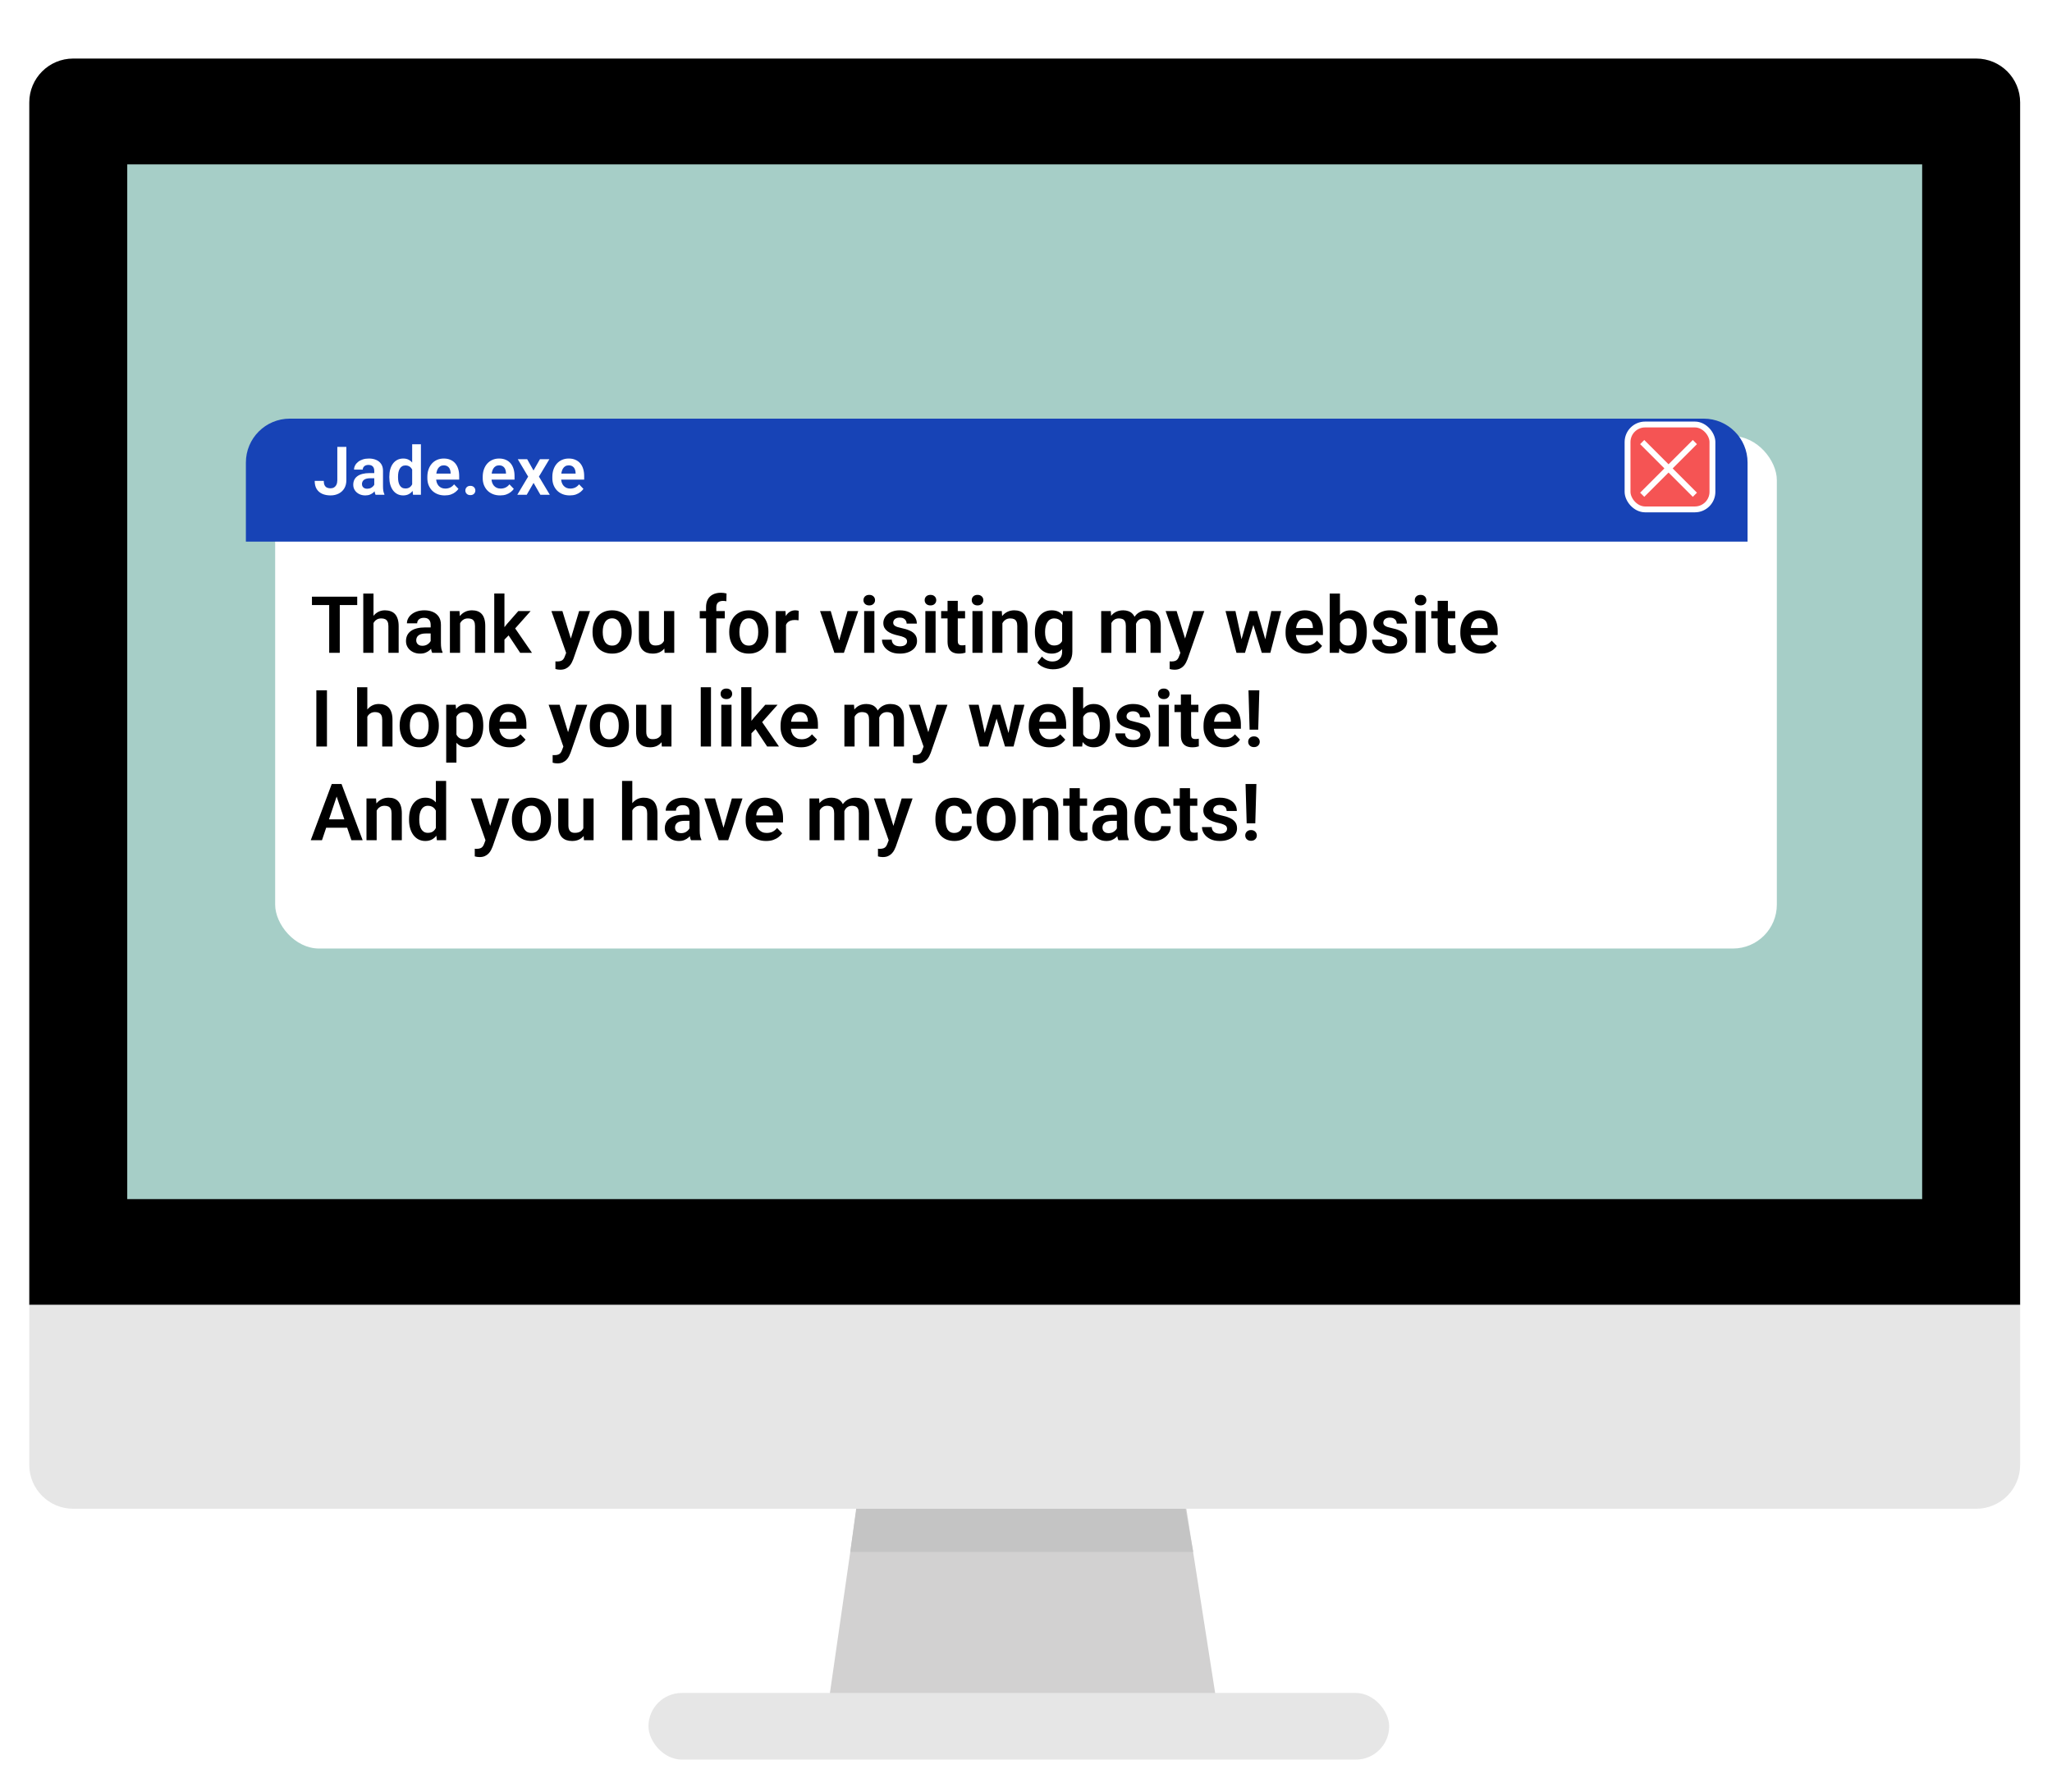 <svg width="701" height="612" viewBox="0 0 701 612" fill="none" xmlns="http://www.w3.org/2000/svg">
<g filter="url(#filter0_d_221_7)">
<path d="M0 15C0 6.716 6.716 0 15 0L665.116 0C673.4 0 680.116 6.716 680.116 15V425.742H0L0 15Z" fill="black"/>
<path d="M-6.10352e-05 425.742H680.116V480.36C680.116 488.645 673.4 495.36 665.116 495.36H15C6.716 495.36 -6.10352e-05 488.645 -6.10352e-05 480.36L-6.10352e-05 425.742Z" fill="#E6E6E6"/>
<rect x="33.47" y="36.148" width="613.176" height="353.446" fill="#A6CEC7"/>
<path d="M282.596 495.36H395.28L406.999 570.333H271.779L282.596 495.36Z" fill="#D2D1D1"/>
<rect x="211.532" y="558.284" width="253.035" height="22.76" rx="11.38" fill="#E6E6E6"/>
<path d="M282.489 495.36H394.949L397.627 510.087H280.481L282.489 495.36Z" fill="#C4C4C4"/>
</g>
<g filter="url(#filter1_d_221_7)">
<rect x="84" y="139" width="513" height="175" rx="15" fill="white"/>
</g>
<g filter="url(#filter2_d_221_7)">
<path d="M84 154C84 145.716 90.716 139 99 139H582C590.284 139 597 145.716 597 154V181H84V154Z" fill="#1743B6"/>
</g>
<path d="M116.072 203.805V223H112.46V203.805H116.072ZM122.031 203.805V206.666H106.567V203.805H122.031ZM127.595 202.75V223H124.101V202.75H127.595ZM127.041 215.354H126.013C126.013 214.36 126.145 213.446 126.408 212.611C126.672 211.776 127.045 211.051 127.529 210.436C128.012 209.812 128.588 209.329 129.256 208.986C129.933 208.643 130.68 208.472 131.497 208.472C132.2 208.472 132.837 208.573 133.409 208.775C133.989 208.968 134.485 209.28 134.898 209.711C135.312 210.142 135.628 210.704 135.848 211.398C136.076 212.084 136.19 212.919 136.19 213.903V223H132.684V213.877C132.684 213.218 132.587 212.699 132.394 212.321C132.2 211.935 131.923 211.658 131.563 211.491C131.211 211.324 130.776 211.24 130.258 211.24C129.695 211.24 129.212 211.35 128.808 211.57C128.403 211.781 128.069 212.075 127.806 212.453C127.551 212.831 127.357 213.266 127.226 213.758C127.103 214.25 127.041 214.782 127.041 215.354ZM147.12 219.968V213.389C147.12 212.906 147.036 212.488 146.869 212.137C146.702 211.785 146.447 211.513 146.104 211.319C145.762 211.126 145.327 211.029 144.799 211.029C144.333 211.029 143.925 211.108 143.573 211.267C143.23 211.425 142.967 211.649 142.782 211.939C142.598 212.22 142.505 212.545 142.505 212.915H139.012C139.012 212.326 139.152 211.768 139.434 211.24C139.715 210.704 140.115 210.229 140.633 209.816C141.161 209.395 141.789 209.065 142.519 208.828C143.257 208.59 144.083 208.472 144.997 208.472C146.078 208.472 147.041 208.656 147.884 209.025C148.737 209.386 149.405 209.931 149.888 210.66C150.38 211.39 150.626 212.308 150.626 213.416V219.638C150.626 220.35 150.67 220.961 150.758 221.471C150.855 221.972 150.996 222.407 151.18 222.776V223H147.634C147.467 222.64 147.339 222.183 147.251 221.629C147.164 221.066 147.12 220.513 147.12 219.968ZM147.607 214.312L147.634 216.382H145.432C144.887 216.382 144.408 216.439 143.995 216.553C143.582 216.659 143.244 216.817 142.98 217.028C142.716 217.23 142.519 217.476 142.387 217.766C142.255 218.047 142.189 218.368 142.189 218.729C142.189 219.08 142.268 219.396 142.426 219.678C142.593 219.959 142.831 220.183 143.138 220.35C143.455 220.508 143.824 220.587 144.246 220.587C144.861 220.587 145.397 220.464 145.854 220.218C146.311 219.963 146.667 219.656 146.922 219.295C147.177 218.935 147.313 218.592 147.331 218.267L148.333 219.77C148.209 220.13 148.025 220.513 147.779 220.917C147.533 221.321 147.216 221.699 146.83 222.051C146.443 222.402 145.977 222.692 145.432 222.921C144.887 223.149 144.254 223.264 143.534 223.264C142.611 223.264 141.785 223.079 141.055 222.71C140.326 222.341 139.75 221.835 139.328 221.194C138.906 220.552 138.695 219.823 138.695 219.005C138.695 218.25 138.836 217.582 139.117 217.001C139.398 216.421 139.816 215.934 140.37 215.538C140.923 215.134 141.609 214.831 142.426 214.628C143.252 214.417 144.197 214.312 145.261 214.312H147.607ZM157.179 211.781V223H153.698V208.735H156.968L157.179 211.781ZM156.625 215.354H155.597C155.605 214.316 155.746 213.376 156.019 212.532C156.291 211.688 156.673 210.963 157.166 210.357C157.667 209.75 158.26 209.285 158.945 208.959C159.631 208.634 160.396 208.472 161.239 208.472C161.925 208.472 162.544 208.568 163.098 208.762C163.652 208.955 164.126 209.263 164.522 209.685C164.926 210.106 165.234 210.66 165.445 211.346C165.665 212.022 165.774 212.857 165.774 213.851V223H162.268V213.824C162.268 213.174 162.171 212.66 161.978 212.282C161.793 211.904 161.521 211.636 161.16 211.478C160.809 211.319 160.374 211.24 159.855 211.24C159.319 211.24 158.849 211.35 158.444 211.57C158.049 211.781 157.715 212.075 157.442 212.453C157.179 212.831 156.977 213.266 156.836 213.758C156.695 214.25 156.625 214.782 156.625 215.354ZM172.327 202.737V223H168.846V202.737H172.327ZM181.265 208.735L175.056 215.709L171.694 219.124L170.586 216.421L173.184 213.152L177.06 208.735H181.265ZM177.706 223L173.289 216.355L175.609 214.101L181.74 223H177.706ZM194.014 221.418L197.837 208.735H201.568L195.846 225.162C195.714 225.514 195.543 225.896 195.332 226.309C195.13 226.722 194.857 227.113 194.515 227.482C194.172 227.86 193.741 228.168 193.223 228.405C192.713 228.643 192.093 228.761 191.364 228.761C191.047 228.761 190.766 228.739 190.52 228.695C190.274 228.651 190.015 228.594 189.742 228.524V225.914C189.83 225.922 189.931 225.927 190.045 225.927C190.168 225.936 190.274 225.94 190.362 225.94C190.872 225.94 191.293 225.878 191.627 225.755C191.961 225.641 192.229 225.452 192.432 225.188C192.643 224.934 192.818 224.6 192.959 224.187L194.014 221.418ZM192.128 208.735L195.358 219.243L195.925 222.921L193.526 223.356L188.371 208.735H192.128ZM202.425 216.013V215.736C202.425 214.69 202.574 213.728 202.873 212.849C203.172 211.961 203.607 211.192 204.178 210.542C204.75 209.891 205.448 209.386 206.274 209.025C207.101 208.656 208.041 208.472 209.096 208.472C210.168 208.472 211.117 208.656 211.943 209.025C212.778 209.386 213.481 209.891 214.053 210.542C214.624 211.192 215.059 211.961 215.358 212.849C215.657 213.728 215.806 214.69 215.806 215.736V216.013C215.806 217.05 215.657 218.012 215.358 218.9C215.059 219.779 214.624 220.548 214.053 221.207C213.481 221.857 212.783 222.363 211.957 222.723C211.13 223.083 210.186 223.264 209.122 223.264C208.067 223.264 207.123 223.083 206.288 222.723C205.453 222.363 204.75 221.857 204.178 221.207C203.607 220.548 203.172 219.779 202.873 218.9C202.574 218.012 202.425 217.05 202.425 216.013ZM205.905 215.736V216.013C205.905 216.637 205.967 217.221 206.09 217.766C206.213 218.311 206.402 218.79 206.657 219.203C206.912 219.616 207.241 219.941 207.646 220.179C208.059 220.407 208.551 220.521 209.122 220.521C209.685 220.521 210.168 220.407 210.572 220.179C210.977 219.941 211.306 219.616 211.561 219.203C211.825 218.79 212.018 218.311 212.141 217.766C212.264 217.221 212.326 216.637 212.326 216.013V215.736C212.326 215.121 212.264 214.545 212.141 214.009C212.018 213.464 211.825 212.985 211.561 212.572C211.306 212.15 210.972 211.82 210.559 211.583C210.155 211.337 209.667 211.214 209.096 211.214C208.533 211.214 208.05 211.337 207.646 211.583C207.241 211.82 206.912 212.15 206.657 212.572C206.402 212.985 206.213 213.464 206.09 214.009C205.967 214.545 205.905 215.121 205.905 215.736ZM226.828 219.612V208.735H230.334V223H227.039L226.828 219.612ZM227.276 216.659L228.357 216.632C228.357 217.59 228.251 218.474 228.041 219.282C227.83 220.091 227.5 220.794 227.052 221.392C226.612 221.98 226.054 222.442 225.377 222.776C224.701 223.101 223.901 223.264 222.978 223.264C222.275 223.264 221.633 223.167 221.053 222.974C220.473 222.771 219.972 222.459 219.55 222.038C219.137 221.607 218.816 221.058 218.588 220.39C218.359 219.713 218.245 218.9 218.245 217.951V208.735H221.726V217.977C221.726 218.452 221.778 218.847 221.884 219.164C221.998 219.48 222.152 219.739 222.345 219.941C222.547 220.135 222.78 220.275 223.044 220.363C223.316 220.442 223.606 220.482 223.914 220.482C224.758 220.482 225.421 220.315 225.905 219.981C226.397 219.638 226.749 219.181 226.959 218.61C227.17 218.03 227.276 217.379 227.276 216.659ZM244.705 223H241.198V207.417C241.198 206.345 241.404 205.444 241.817 204.714C242.23 203.976 242.819 203.418 243.584 203.04C244.349 202.662 245.25 202.473 246.287 202.473C246.629 202.473 246.955 202.495 247.262 202.539C247.579 202.583 247.891 202.645 248.198 202.724L248.132 205.374C247.965 205.33 247.781 205.299 247.579 205.281C247.385 205.264 247.17 205.255 246.933 205.255C246.458 205.255 246.054 205.338 245.72 205.505C245.386 205.672 245.131 205.918 244.955 206.244C244.788 206.56 244.705 206.951 244.705 207.417V223ZM247.592 208.735V211.24H239.049V208.735H247.592ZM249.121 216.013V215.736C249.121 214.69 249.271 213.728 249.569 212.849C249.868 211.961 250.303 211.192 250.875 210.542C251.446 209.891 252.145 209.386 252.971 209.025C253.797 208.656 254.737 208.472 255.792 208.472C256.864 208.472 257.813 208.656 258.64 209.025C259.475 209.386 260.178 209.891 260.749 210.542C261.32 211.192 261.755 211.961 262.054 212.849C262.353 213.728 262.502 214.69 262.502 215.736V216.013C262.502 217.05 262.353 218.012 262.054 218.9C261.755 219.779 261.32 220.548 260.749 221.207C260.178 221.857 259.479 222.363 258.653 222.723C257.827 223.083 256.882 223.264 255.818 223.264C254.764 223.264 253.819 223.083 252.984 222.723C252.149 222.363 251.446 221.857 250.875 221.207C250.303 220.548 249.868 219.779 249.569 218.9C249.271 218.012 249.121 217.05 249.121 216.013ZM252.602 215.736V216.013C252.602 216.637 252.663 217.221 252.786 217.766C252.909 218.311 253.098 218.79 253.353 219.203C253.608 219.616 253.938 219.941 254.342 220.179C254.755 220.407 255.247 220.521 255.818 220.521C256.381 220.521 256.864 220.407 257.269 220.179C257.673 219.941 258.002 219.616 258.257 219.203C258.521 218.79 258.714 218.311 258.837 217.766C258.96 217.221 259.022 216.637 259.022 216.013V215.736C259.022 215.121 258.96 214.545 258.837 214.009C258.714 213.464 258.521 212.985 258.257 212.572C258.002 212.15 257.668 211.82 257.255 211.583C256.851 211.337 256.363 211.214 255.792 211.214C255.229 211.214 254.746 211.337 254.342 211.583C253.938 211.82 253.608 212.15 253.353 212.572C253.098 212.985 252.909 213.464 252.786 214.009C252.663 214.545 252.602 215.121 252.602 215.736ZM268.514 211.649V223H265.034V208.735H268.33L268.514 211.649ZM272.852 208.643L272.799 211.886C272.605 211.851 272.386 211.825 272.14 211.807C271.902 211.79 271.678 211.781 271.467 211.781C270.931 211.781 270.461 211.855 270.057 212.005C269.652 212.146 269.314 212.352 269.042 212.625C268.778 212.897 268.576 213.231 268.435 213.626C268.294 214.013 268.215 214.453 268.198 214.945L267.446 214.853C267.446 213.947 267.539 213.108 267.723 212.334C267.908 211.561 268.176 210.884 268.527 210.304C268.879 209.724 269.318 209.276 269.846 208.959C270.382 208.634 270.997 208.472 271.691 208.472C271.885 208.472 272.091 208.489 272.311 208.524C272.54 208.551 272.72 208.59 272.852 208.643ZM286.22 220.363L289.542 208.735H293.181L288.29 223H286.075L286.22 220.363ZM283.794 208.735L287.156 220.39L287.274 223H285.046L280.142 208.735H283.794ZM298.705 208.735V223H295.211V208.735H298.705ZM294.974 205.004C294.974 204.486 295.149 204.055 295.501 203.712C295.861 203.37 296.345 203.198 296.951 203.198C297.558 203.198 298.037 203.37 298.388 203.712C298.749 204.055 298.929 204.486 298.929 205.004C298.929 205.514 298.749 205.94 298.388 206.283C298.037 206.626 297.558 206.797 296.951 206.797C296.345 206.797 295.861 206.626 295.501 206.283C295.149 205.94 294.974 205.514 294.974 205.004ZM309.871 219.098C309.871 218.799 309.792 218.531 309.634 218.293C309.476 218.056 309.177 217.841 308.737 217.647C308.307 217.445 307.674 217.256 306.839 217.081C306.101 216.922 305.419 216.725 304.795 216.487C304.171 216.25 303.635 215.964 303.187 215.63C302.739 215.288 302.387 214.888 302.132 214.431C301.886 213.965 301.763 213.429 301.763 212.822C301.763 212.233 301.891 211.68 302.146 211.161C302.4 210.634 302.77 210.172 303.253 209.777C303.736 209.373 304.325 209.056 305.02 208.828C305.714 208.59 306.496 208.472 307.366 208.472C308.579 208.472 309.621 208.669 310.491 209.065C311.37 209.46 312.042 210.005 312.508 210.7C312.974 211.385 313.207 212.159 313.207 213.02H309.726C309.726 212.642 309.638 212.299 309.462 211.992C309.295 211.684 309.036 211.438 308.685 211.253C308.333 211.06 307.889 210.963 307.353 210.963C306.87 210.963 306.461 211.042 306.127 211.201C305.802 211.359 305.556 211.565 305.389 211.82C305.222 212.075 305.138 212.356 305.138 212.664C305.138 212.893 305.182 213.099 305.27 213.284C305.367 213.459 305.521 213.622 305.731 213.771C305.942 213.921 306.228 214.057 306.588 214.18C306.958 214.303 307.41 214.422 307.946 214.536C309.01 214.747 309.937 215.028 310.728 215.38C311.528 215.723 312.152 216.18 312.6 216.751C313.048 217.322 313.272 218.052 313.272 218.939C313.272 219.572 313.136 220.152 312.864 220.68C312.591 221.198 312.196 221.651 311.677 222.038C311.159 222.424 310.539 222.728 309.818 222.947C309.098 223.158 308.285 223.264 307.379 223.264C306.07 223.264 304.962 223.031 304.057 222.565C303.152 222.09 302.466 221.493 302 220.772C301.535 220.042 301.302 219.287 301.302 218.504H304.637C304.664 219.058 304.813 219.502 305.085 219.836C305.358 220.17 305.701 220.412 306.114 220.561C306.536 220.702 306.979 220.772 307.445 220.772C307.973 220.772 308.417 220.702 308.777 220.561C309.137 220.412 309.41 220.214 309.594 219.968C309.779 219.713 309.871 219.423 309.871 219.098ZM319.614 208.735V223H316.12V208.735H319.614ZM315.883 205.004C315.883 204.486 316.059 204.055 316.41 203.712C316.771 203.37 317.254 203.198 317.86 203.198C318.467 203.198 318.946 203.37 319.297 203.712C319.658 204.055 319.838 204.486 319.838 205.004C319.838 205.514 319.658 205.94 319.297 206.283C318.946 206.626 318.467 206.797 317.86 206.797C317.254 206.797 316.771 206.626 316.41 206.283C316.059 205.94 315.883 205.514 315.883 205.004ZM329.686 208.735V211.24H321.512V208.735H329.686ZM323.701 205.229H327.194V218.887C327.194 219.309 327.251 219.634 327.366 219.862C327.48 220.091 327.651 220.245 327.88 220.324C328.108 220.403 328.381 220.442 328.697 220.442C328.926 220.442 329.137 220.429 329.33 220.403C329.523 220.376 329.686 220.35 329.818 220.324L329.831 222.934C329.541 223.031 329.211 223.11 328.842 223.171C328.482 223.233 328.073 223.264 327.616 223.264C326.834 223.264 326.148 223.132 325.56 222.868C324.971 222.596 324.514 222.161 324.188 221.563C323.863 220.957 323.701 220.157 323.701 219.164V205.229ZM335.698 208.735V223H332.204V208.735H335.698ZM331.967 205.004C331.967 204.486 332.143 204.055 332.494 203.712C332.854 203.37 333.338 203.198 333.944 203.198C334.551 203.198 335.03 203.37 335.381 203.712C335.742 204.055 335.922 204.486 335.922 205.004C335.922 205.514 335.742 205.94 335.381 206.283C335.03 206.626 334.551 206.797 333.944 206.797C333.338 206.797 332.854 206.626 332.494 206.283C332.143 205.94 331.967 205.514 331.967 205.004ZM342.435 211.781V223H338.954V208.735H342.224L342.435 211.781ZM341.881 215.354H340.853C340.861 214.316 341.002 213.376 341.274 212.532C341.547 211.688 341.929 210.963 342.421 210.357C342.922 209.75 343.516 209.285 344.201 208.959C344.887 208.634 345.651 208.472 346.495 208.472C347.181 208.472 347.8 208.568 348.354 208.762C348.908 208.955 349.382 209.263 349.778 209.685C350.182 210.106 350.49 210.66 350.701 211.346C350.92 212.022 351.03 212.857 351.03 213.851V223H347.523V213.824C347.523 213.174 347.427 212.66 347.233 212.282C347.049 211.904 346.776 211.636 346.416 211.478C346.064 211.319 345.629 211.24 345.111 211.24C344.575 211.24 344.104 211.35 343.7 211.57C343.305 211.781 342.971 212.075 342.698 212.453C342.435 212.831 342.232 213.266 342.092 213.758C341.951 214.25 341.881 214.782 341.881 215.354ZM363.172 208.735H366.336V222.565C366.336 223.857 366.055 224.951 365.493 225.848C364.939 226.753 364.161 227.438 363.159 227.904C362.157 228.379 360.993 228.616 359.666 228.616C359.094 228.616 358.475 228.537 357.807 228.379C357.147 228.221 356.51 227.97 355.895 227.627C355.289 227.293 354.783 226.858 354.379 226.322L355.948 224.266C356.422 224.819 356.958 225.237 357.556 225.518C358.154 225.808 358.8 225.953 359.494 225.953C360.197 225.953 360.795 225.821 361.287 225.558C361.788 225.303 362.17 224.925 362.434 224.424C362.707 223.932 362.843 223.325 362.843 222.604V211.992L363.172 208.735ZM353.535 216.039V215.762C353.535 214.672 353.667 213.684 353.931 212.796C354.194 211.899 354.572 211.13 355.064 210.489C355.565 209.847 356.167 209.351 356.871 208.999C357.583 208.647 358.382 208.472 359.27 208.472C360.21 208.472 361.001 208.643 361.643 208.986C362.293 209.329 362.83 209.816 363.251 210.449C363.682 211.082 364.016 211.833 364.253 212.704C364.5 213.565 364.688 214.514 364.82 215.551V216.303C364.697 217.313 364.5 218.241 364.227 219.084C363.963 219.928 363.612 220.667 363.172 221.299C362.733 221.923 362.188 222.407 361.538 222.75C360.887 223.092 360.123 223.264 359.244 223.264C358.365 223.264 357.574 223.083 356.871 222.723C356.167 222.363 355.565 221.857 355.064 221.207C354.572 220.557 354.194 219.792 353.931 218.913C353.667 218.034 353.535 217.076 353.535 216.039ZM357.016 215.762V216.039C357.016 216.654 357.077 217.23 357.2 217.766C357.323 218.302 357.512 218.777 357.767 219.19C358.022 219.594 358.343 219.911 358.729 220.139C359.116 220.368 359.578 220.482 360.114 220.482C360.834 220.482 361.423 220.333 361.88 220.034C362.346 219.726 362.698 219.309 362.935 218.781C363.181 218.245 363.339 217.643 363.41 216.975V214.905C363.366 214.378 363.269 213.89 363.12 213.442C362.979 212.994 362.781 212.607 362.526 212.282C362.271 211.957 361.946 211.702 361.551 211.517C361.155 211.333 360.685 211.24 360.14 211.24C359.613 211.24 359.151 211.359 358.756 211.596C358.36 211.825 358.035 212.146 357.78 212.559C357.525 212.972 357.332 213.451 357.2 213.996C357.077 214.541 357.016 215.129 357.016 215.762ZM379.665 211.662V223H376.185V208.735H379.467L379.665 211.662ZM379.151 215.354H378.083C378.083 214.36 378.202 213.446 378.439 212.611C378.685 211.776 379.045 211.051 379.52 210.436C379.995 209.812 380.579 209.329 381.273 208.986C381.977 208.643 382.79 208.472 383.712 208.472C384.354 208.472 384.943 208.568 385.479 208.762C386.015 208.946 386.477 209.241 386.863 209.645C387.259 210.041 387.562 210.559 387.773 211.201C387.984 211.833 388.089 212.594 388.089 213.481V223H384.609V213.837C384.609 213.169 384.512 212.646 384.319 212.269C384.134 211.891 383.866 211.627 383.515 211.478C383.163 211.319 382.741 211.24 382.249 211.24C381.704 211.24 381.234 211.35 380.838 211.57C380.452 211.781 380.131 212.075 379.876 212.453C379.63 212.831 379.445 213.266 379.322 213.758C379.208 214.25 379.151 214.782 379.151 215.354ZM387.826 214.708L386.389 214.971C386.397 214.075 386.521 213.235 386.758 212.453C386.995 211.662 387.342 210.972 387.799 210.383C388.265 209.786 388.841 209.32 389.526 208.986C390.221 208.643 391.021 208.472 391.926 208.472C392.629 208.472 393.262 208.573 393.824 208.775C394.396 208.968 394.883 209.28 395.288 209.711C395.692 210.133 396 210.682 396.21 211.359C396.43 212.036 396.54 212.862 396.54 213.837V223H393.033V213.824C393.033 213.13 392.937 212.598 392.743 212.229C392.559 211.86 392.291 211.605 391.939 211.464C391.587 211.315 391.174 211.24 390.7 211.24C390.216 211.24 389.794 211.333 389.434 211.517C389.083 211.693 388.784 211.939 388.538 212.255C388.3 212.572 388.12 212.941 387.997 213.363C387.883 213.776 387.826 214.224 387.826 214.708ZM403.844 221.418L407.667 208.735H411.398L405.676 225.162C405.544 225.514 405.373 225.896 405.162 226.309C404.96 226.722 404.688 227.113 404.345 227.482C404.002 227.86 403.571 228.168 403.053 228.405C402.543 228.643 401.923 228.761 401.194 228.761C400.877 228.761 400.596 228.739 400.35 228.695C400.104 228.651 399.845 228.594 399.572 228.524V225.914C399.66 225.922 399.761 225.927 399.875 225.927C399.999 225.936 400.104 225.94 400.192 225.94C400.702 225.94 401.124 225.878 401.458 225.755C401.792 225.641 402.06 225.452 402.262 225.188C402.473 224.934 402.648 224.6 402.789 224.187L403.844 221.418ZM401.958 208.735L405.188 219.243L405.755 222.921L403.356 223.356L398.201 208.735H401.958ZM423.777 219.572L426.902 208.735H429.117L428.458 212.479L425.307 223H423.395L423.777 219.572ZM422.05 208.735L424.397 219.599L424.608 223H422.406L418.662 208.735H422.05ZM432.017 219.44L434.311 208.735H437.686L433.968 223H431.767L432.017 219.44ZM429.459 208.735L432.558 219.467L432.966 223H431.055L427.877 212.479L427.231 208.735H429.459ZM446.15 223.264C445.069 223.264 444.098 223.088 443.236 222.736C442.375 222.385 441.641 221.897 441.035 221.273C440.437 220.64 439.976 219.906 439.65 219.071C439.334 218.228 439.176 217.322 439.176 216.355V215.828C439.176 214.729 439.334 213.732 439.65 212.835C439.967 211.93 440.415 211.152 440.995 210.502C441.575 209.852 442.27 209.351 443.078 208.999C443.887 208.647 444.779 208.472 445.754 208.472C446.765 208.472 447.657 208.643 448.431 208.986C449.204 209.32 449.85 209.794 450.369 210.41C450.887 211.025 451.278 211.763 451.542 212.625C451.806 213.477 451.938 214.422 451.938 215.459V216.922H440.758V214.523H448.51V214.259C448.492 213.706 448.387 213.2 448.193 212.743C448 212.277 447.701 211.908 447.297 211.636C446.893 211.354 446.37 211.214 445.728 211.214C445.209 211.214 444.757 211.328 444.37 211.557C443.992 211.776 443.676 212.093 443.421 212.506C443.175 212.91 442.99 213.394 442.867 213.956C442.744 214.519 442.683 215.143 442.683 215.828V216.355C442.683 216.953 442.762 217.507 442.92 218.017C443.087 218.526 443.329 218.97 443.645 219.348C443.97 219.717 444.357 220.007 444.805 220.218C445.262 220.42 445.781 220.521 446.361 220.521C447.09 220.521 447.75 220.381 448.338 220.1C448.936 219.81 449.455 219.383 449.894 218.821L451.647 220.64C451.349 221.08 450.944 221.501 450.435 221.906C449.934 222.31 449.327 222.64 448.615 222.895C447.903 223.141 447.082 223.264 446.15 223.264ZM454.258 202.75H457.751V219.849L457.409 223H454.258V202.75ZM466.927 215.723V216C466.927 217.063 466.809 218.039 466.571 218.926C466.343 219.814 465.996 220.583 465.53 221.233C465.064 221.875 464.484 222.376 463.79 222.736C463.104 223.088 462.3 223.264 461.377 223.264C460.498 223.264 459.733 223.092 459.083 222.75C458.441 222.407 457.901 221.923 457.461 221.299C457.022 220.667 456.67 219.924 456.407 219.071C456.143 218.21 455.945 217.27 455.813 216.25V215.499C455.945 214.47 456.143 213.53 456.407 212.677C456.67 211.825 457.022 211.082 457.461 210.449C457.901 209.816 458.441 209.329 459.083 208.986C459.725 208.643 460.48 208.472 461.351 208.472C462.282 208.472 463.095 208.652 463.79 209.012C464.493 209.364 465.073 209.865 465.53 210.515C465.996 211.157 466.343 211.921 466.571 212.809C466.809 213.688 466.927 214.659 466.927 215.723ZM463.434 216V215.723C463.434 215.116 463.385 214.545 463.289 214.009C463.192 213.464 463.034 212.985 462.814 212.572C462.594 212.159 462.295 211.833 461.917 211.596C461.54 211.359 461.065 211.24 460.494 211.24C459.949 211.24 459.483 211.333 459.096 211.517C458.718 211.702 458.402 211.957 458.147 212.282C457.901 212.607 457.708 212.989 457.567 213.429C457.435 213.868 457.347 214.343 457.303 214.853V216.909C457.365 217.586 457.51 218.197 457.738 218.742C457.967 219.278 458.305 219.704 458.753 220.021C459.21 220.337 459.799 220.495 460.52 220.495C461.083 220.495 461.553 220.385 461.931 220.166C462.309 219.937 462.607 219.621 462.827 219.216C463.047 218.803 463.201 218.324 463.289 217.779C463.385 217.234 463.434 216.641 463.434 216ZM477.303 219.098C477.303 218.799 477.224 218.531 477.065 218.293C476.907 218.056 476.608 217.841 476.169 217.647C475.738 217.445 475.105 217.256 474.271 217.081C473.532 216.922 472.851 216.725 472.227 216.487C471.603 216.25 471.067 215.964 470.619 215.63C470.17 215.288 469.819 214.888 469.564 214.431C469.318 213.965 469.195 213.429 469.195 212.822C469.195 212.233 469.322 211.68 469.577 211.161C469.832 210.634 470.201 210.172 470.685 209.777C471.168 209.373 471.757 209.056 472.451 208.828C473.146 208.59 473.928 208.472 474.798 208.472C476.011 208.472 477.052 208.669 477.922 209.065C478.801 209.46 479.474 210.005 479.939 210.7C480.405 211.385 480.638 212.159 480.638 213.02H477.158C477.158 212.642 477.07 212.299 476.894 211.992C476.727 211.684 476.468 211.438 476.116 211.253C475.765 211.06 475.321 210.963 474.785 210.963C474.301 210.963 473.893 211.042 473.559 211.201C473.233 211.359 472.987 211.565 472.82 211.82C472.653 212.075 472.57 212.356 472.57 212.664C472.57 212.893 472.614 213.099 472.702 213.284C472.798 213.459 472.952 213.622 473.163 213.771C473.374 213.921 473.66 214.057 474.02 214.18C474.389 214.303 474.842 214.422 475.378 214.536C476.441 214.747 477.369 215.028 478.16 215.38C478.959 215.723 479.583 216.18 480.032 216.751C480.48 217.322 480.704 218.052 480.704 218.939C480.704 219.572 480.568 220.152 480.295 220.68C480.023 221.198 479.627 221.651 479.109 222.038C478.59 222.424 477.971 222.728 477.25 222.947C476.529 223.158 475.716 223.264 474.811 223.264C473.501 223.264 472.394 223.031 471.489 222.565C470.583 222.09 469.898 221.493 469.432 220.772C468.966 220.042 468.733 219.287 468.733 218.504H472.069C472.095 219.058 472.245 219.502 472.517 219.836C472.79 220.17 473.132 220.412 473.545 220.561C473.967 220.702 474.411 220.772 474.877 220.772C475.404 220.772 475.848 220.702 476.208 220.561C476.569 220.412 476.841 220.214 477.026 219.968C477.21 219.713 477.303 219.423 477.303 219.098ZM487.045 208.735V223H483.552V208.735H487.045ZM483.314 205.004C483.314 204.486 483.49 204.055 483.842 203.712C484.202 203.37 484.686 203.198 485.292 203.198C485.898 203.198 486.377 203.37 486.729 203.712C487.089 204.055 487.27 204.486 487.27 205.004C487.27 205.514 487.089 205.94 486.729 206.283C486.377 206.626 485.898 206.797 485.292 206.797C484.686 206.797 484.202 206.626 483.842 206.283C483.49 205.94 483.314 205.514 483.314 205.004ZM497.118 208.735V211.24H488.944V208.735H497.118ZM491.132 205.229H494.626V218.887C494.626 219.309 494.683 219.634 494.797 219.862C494.912 220.091 495.083 220.245 495.312 220.324C495.54 220.403 495.812 220.442 496.129 220.442C496.357 220.442 496.568 220.429 496.762 220.403C496.955 220.376 497.118 220.35 497.25 220.324L497.263 222.934C496.973 223.031 496.643 223.11 496.274 223.171C495.914 223.233 495.505 223.264 495.048 223.264C494.266 223.264 493.58 223.132 492.991 222.868C492.402 222.596 491.945 222.161 491.62 221.563C491.295 220.957 491.132 220.157 491.132 219.164V205.229ZM505.845 223.264C504.764 223.264 503.793 223.088 502.932 222.736C502.07 222.385 501.336 221.897 500.73 221.273C500.132 220.64 499.671 219.906 499.346 219.071C499.029 218.228 498.871 217.322 498.871 216.355V215.828C498.871 214.729 499.029 213.732 499.346 212.835C499.662 211.93 500.11 211.152 500.69 210.502C501.271 209.852 501.965 209.351 502.773 208.999C503.582 208.647 504.474 208.472 505.45 208.472C506.46 208.472 507.353 208.643 508.126 208.986C508.899 209.32 509.545 209.794 510.064 210.41C510.583 211.025 510.974 211.763 511.237 212.625C511.501 213.477 511.633 214.422 511.633 215.459V216.922H500.453V214.523H508.205V214.259C508.188 213.706 508.082 213.2 507.889 212.743C507.695 212.277 507.396 211.908 506.992 211.636C506.588 211.354 506.065 211.214 505.423 211.214C504.905 211.214 504.452 211.328 504.065 211.557C503.688 211.776 503.371 212.093 503.116 212.506C502.87 212.91 502.686 213.394 502.562 213.956C502.439 214.519 502.378 215.143 502.378 215.828V216.355C502.378 216.953 502.457 217.507 502.615 218.017C502.782 218.526 503.024 218.97 503.34 219.348C503.666 219.717 504.052 220.007 504.5 220.218C504.958 220.42 505.476 220.521 506.056 220.521C506.786 220.521 507.445 220.381 508.034 220.1C508.631 219.81 509.15 219.383 509.589 218.821L511.343 220.64C511.044 221.08 510.64 221.501 510.13 221.906C509.629 222.31 509.022 222.64 508.311 222.895C507.599 223.141 506.777 223.264 505.845 223.264ZM111.695 235.805V255H108.07V235.805H111.695ZM125.485 234.75V255H121.992V234.75H125.485ZM124.932 247.354H123.903C123.903 246.36 124.035 245.446 124.299 244.611C124.562 243.776 124.936 243.051 125.419 242.436C125.903 241.812 126.479 241.329 127.146 240.986C127.823 240.643 128.57 240.472 129.388 240.472C130.091 240.472 130.728 240.573 131.299 240.775C131.879 240.968 132.376 241.28 132.789 241.711C133.202 242.142 133.519 242.704 133.738 243.398C133.967 244.084 134.081 244.919 134.081 245.903V255H130.574V245.877C130.574 245.218 130.478 244.699 130.284 244.321C130.091 243.935 129.814 243.658 129.454 243.491C129.102 243.324 128.667 243.24 128.148 243.24C127.586 243.24 127.103 243.35 126.698 243.57C126.294 243.781 125.96 244.075 125.696 244.453C125.441 244.831 125.248 245.266 125.116 245.758C124.993 246.25 124.932 246.782 124.932 247.354ZM136.533 248.013V247.736C136.533 246.69 136.683 245.728 136.981 244.849C137.28 243.961 137.715 243.192 138.287 242.542C138.858 241.891 139.557 241.386 140.383 241.025C141.209 240.656 142.149 240.472 143.204 240.472C144.276 240.472 145.226 240.656 146.052 241.025C146.887 241.386 147.59 241.891 148.161 242.542C148.732 243.192 149.167 243.961 149.466 244.849C149.765 245.728 149.915 246.69 149.915 247.736V248.013C149.915 249.05 149.765 250.012 149.466 250.9C149.167 251.779 148.732 252.548 148.161 253.207C147.59 253.857 146.891 254.363 146.065 254.723C145.239 255.083 144.294 255.264 143.23 255.264C142.176 255.264 141.231 255.083 140.396 254.723C139.561 254.363 138.858 253.857 138.287 253.207C137.715 252.548 137.28 251.779 136.981 250.9C136.683 250.012 136.533 249.05 136.533 248.013ZM140.014 247.736V248.013C140.014 248.637 140.075 249.221 140.198 249.766C140.321 250.311 140.51 250.79 140.765 251.203C141.02 251.616 141.35 251.941 141.754 252.179C142.167 252.407 142.659 252.521 143.23 252.521C143.793 252.521 144.276 252.407 144.681 252.179C145.085 251.941 145.415 251.616 145.669 251.203C145.933 250.79 146.126 250.311 146.25 249.766C146.373 249.221 146.434 248.637 146.434 248.013V247.736C146.434 247.121 146.373 246.545 146.25 246.009C146.126 245.464 145.933 244.985 145.669 244.572C145.415 244.15 145.081 243.82 144.667 243.583C144.263 243.337 143.775 243.214 143.204 243.214C142.642 243.214 142.158 243.337 141.754 243.583C141.35 243.82 141.02 244.15 140.765 244.572C140.51 244.985 140.321 245.464 140.198 246.009C140.075 246.545 140.014 247.121 140.014 247.736ZM155.926 243.478V260.484H152.433V240.735H155.663L155.926 243.478ZM165.089 247.723V248C165.089 249.037 164.966 249.999 164.72 250.887C164.482 251.766 164.131 252.535 163.665 253.194C163.199 253.844 162.619 254.354 161.925 254.723C161.239 255.083 160.448 255.264 159.552 255.264C158.673 255.264 157.908 255.097 157.258 254.763C156.607 254.42 156.058 253.937 155.61 253.312C155.162 252.688 154.801 251.963 154.529 251.137C154.265 250.302 154.067 249.393 153.936 248.408V247.525C154.067 246.479 154.265 245.53 154.529 244.677C154.801 243.816 155.162 243.073 155.61 242.449C156.058 241.816 156.603 241.329 157.245 240.986C157.895 240.643 158.655 240.472 159.525 240.472C160.431 240.472 161.226 240.643 161.912 240.986C162.606 241.329 163.19 241.821 163.665 242.462C164.14 243.104 164.496 243.869 164.733 244.756C164.97 245.644 165.089 246.633 165.089 247.723ZM161.595 248V247.723C161.595 247.09 161.538 246.505 161.424 245.969C161.31 245.424 161.134 244.95 160.896 244.545C160.659 244.132 160.352 243.812 159.974 243.583C159.596 243.354 159.139 243.24 158.603 243.24C158.066 243.24 157.605 243.328 157.218 243.504C156.832 243.68 156.515 243.93 156.269 244.255C156.023 244.581 155.83 244.967 155.689 245.416C155.557 245.855 155.469 246.343 155.425 246.879V249.067C155.504 249.718 155.658 250.302 155.887 250.821C156.115 251.339 156.449 251.752 156.889 252.06C157.337 252.368 157.917 252.521 158.629 252.521C159.165 252.521 159.622 252.403 160 252.166C160.378 251.928 160.686 251.603 160.923 251.19C161.16 250.768 161.332 250.285 161.437 249.74C161.542 249.195 161.595 248.615 161.595 248ZM174.041 255.264C172.959 255.264 171.988 255.088 171.127 254.736C170.266 254.385 169.532 253.897 168.925 253.273C168.328 252.64 167.866 251.906 167.541 251.071C167.225 250.228 167.066 249.322 167.066 248.355V247.828C167.066 246.729 167.225 245.732 167.541 244.835C167.857 243.93 168.306 243.152 168.886 242.502C169.466 241.852 170.16 241.351 170.969 240.999C171.777 240.647 172.669 240.472 173.645 240.472C174.656 240.472 175.548 240.643 176.321 240.986C177.095 241.32 177.741 241.794 178.259 242.41C178.778 243.025 179.169 243.763 179.433 244.625C179.696 245.477 179.828 246.422 179.828 247.459V248.922H168.648V246.523H176.4V246.259C176.383 245.706 176.277 245.2 176.084 244.743C175.891 244.277 175.592 243.908 175.188 243.636C174.783 243.354 174.26 243.214 173.619 243.214C173.1 243.214 172.647 243.328 172.261 243.557C171.883 243.776 171.566 244.093 171.312 244.506C171.065 244.91 170.881 245.394 170.758 245.956C170.635 246.519 170.573 247.143 170.573 247.828V248.355C170.573 248.953 170.652 249.507 170.811 250.017C170.978 250.526 171.219 250.97 171.536 251.348C171.861 251.717 172.248 252.007 172.696 252.218C173.153 252.42 173.671 252.521 174.251 252.521C174.981 252.521 175.64 252.381 176.229 252.1C176.827 251.81 177.345 251.383 177.785 250.821L179.538 252.64C179.239 253.08 178.835 253.501 178.325 253.906C177.824 254.31 177.218 254.64 176.506 254.895C175.794 255.141 174.972 255.264 174.041 255.264ZM193.064 253.418L196.888 240.735H200.619L194.897 257.162C194.765 257.514 194.594 257.896 194.383 258.309C194.181 258.722 193.908 259.113 193.565 259.482C193.223 259.86 192.792 260.168 192.273 260.405C191.764 260.643 191.144 260.761 190.415 260.761C190.098 260.761 189.817 260.739 189.571 260.695C189.325 260.651 189.065 260.594 188.793 260.524V257.914C188.881 257.922 188.982 257.927 189.096 257.927C189.219 257.936 189.325 257.94 189.413 257.94C189.922 257.94 190.344 257.878 190.678 257.755C191.012 257.641 191.28 257.452 191.482 257.188C191.693 256.934 191.869 256.6 192.01 256.187L193.064 253.418ZM191.179 240.735L194.409 251.243L194.976 254.921L192.577 255.356L187.422 240.735H191.179ZM201.476 248.013V247.736C201.476 246.69 201.625 245.728 201.924 244.849C202.223 243.961 202.658 243.192 203.229 242.542C203.8 241.891 204.499 241.386 205.325 241.025C206.151 240.656 207.092 240.472 208.146 240.472C209.219 240.472 210.168 240.656 210.994 241.025C211.829 241.386 212.532 241.891 213.104 242.542C213.675 243.192 214.11 243.961 214.409 244.849C214.708 245.728 214.857 246.69 214.857 247.736V248.013C214.857 249.05 214.708 250.012 214.409 250.9C214.11 251.779 213.675 252.548 213.104 253.207C212.532 253.857 211.833 254.363 211.007 254.723C210.181 255.083 209.236 255.264 208.173 255.264C207.118 255.264 206.173 255.083 205.338 254.723C204.503 254.363 203.8 253.857 203.229 253.207C202.658 252.548 202.223 251.779 201.924 250.9C201.625 250.012 201.476 249.05 201.476 248.013ZM204.956 247.736V248.013C204.956 248.637 205.018 249.221 205.141 249.766C205.264 250.311 205.453 250.79 205.708 251.203C205.962 251.616 206.292 251.941 206.696 252.179C207.109 252.407 207.602 252.521 208.173 252.521C208.735 252.521 209.219 252.407 209.623 252.179C210.027 251.941 210.357 251.616 210.612 251.203C210.875 250.79 211.069 250.311 211.192 249.766C211.315 249.221 211.376 248.637 211.376 248.013V247.736C211.376 247.121 211.315 246.545 211.192 246.009C211.069 245.464 210.875 244.985 210.612 244.572C210.357 244.15 210.023 243.82 209.61 243.583C209.206 243.337 208.718 243.214 208.146 243.214C207.584 243.214 207.101 243.337 206.696 243.583C206.292 243.82 205.962 244.15 205.708 244.572C205.453 244.985 205.264 245.464 205.141 246.009C205.018 246.545 204.956 247.121 204.956 247.736ZM225.878 251.612V240.735H229.385V255H226.089L225.878 251.612ZM226.327 248.659L227.408 248.632C227.408 249.59 227.302 250.474 227.091 251.282C226.88 252.091 226.551 252.794 226.103 253.392C225.663 253.98 225.105 254.442 224.428 254.776C223.751 255.101 222.952 255.264 222.029 255.264C221.326 255.264 220.684 255.167 220.104 254.974C219.524 254.771 219.023 254.459 218.601 254.038C218.188 253.607 217.867 253.058 217.639 252.39C217.41 251.713 217.296 250.9 217.296 249.951V240.735H220.776V249.977C220.776 250.452 220.829 250.847 220.935 251.164C221.049 251.48 221.203 251.739 221.396 251.941C221.598 252.135 221.831 252.275 222.095 252.363C222.367 252.442 222.657 252.482 222.965 252.482C223.809 252.482 224.472 252.315 224.956 251.981C225.448 251.638 225.799 251.181 226.01 250.61C226.221 250.03 226.327 249.379 226.327 248.659ZM242.885 234.75V255H239.392V234.75H242.885ZM249.899 240.735V255H246.405V240.735H249.899ZM246.168 237.004C246.168 236.486 246.344 236.055 246.695 235.712C247.056 235.37 247.539 235.198 248.146 235.198C248.752 235.198 249.231 235.37 249.583 235.712C249.943 236.055 250.123 236.486 250.123 237.004C250.123 237.514 249.943 237.94 249.583 238.283C249.231 238.626 248.752 238.797 248.146 238.797C247.539 238.797 247.056 238.626 246.695 238.283C246.344 237.94 246.168 237.514 246.168 237.004ZM256.702 234.737V255H253.221V234.737H256.702ZM265.64 240.735L259.431 247.709L256.069 251.124L254.961 248.421L257.559 245.152L261.435 240.735H265.64ZM262.081 255L257.664 248.355L259.984 246.101L266.115 255H262.081ZM273.629 255.264C272.548 255.264 271.577 255.088 270.716 254.736C269.854 254.385 269.121 253.897 268.514 253.273C267.917 252.64 267.455 251.906 267.13 251.071C266.813 250.228 266.655 249.322 266.655 248.355V247.828C266.655 246.729 266.813 245.732 267.13 244.835C267.446 243.93 267.895 243.152 268.475 242.502C269.055 241.852 269.749 241.351 270.558 240.999C271.366 240.647 272.258 240.472 273.234 240.472C274.245 240.472 275.137 240.643 275.91 240.986C276.684 241.32 277.33 241.794 277.848 242.41C278.367 243.025 278.758 243.763 279.021 244.625C279.285 245.477 279.417 246.422 279.417 247.459V248.922H268.237V246.523H275.989V246.259C275.972 245.706 275.866 245.2 275.673 244.743C275.479 244.277 275.181 243.908 274.776 243.636C274.372 243.354 273.849 243.214 273.208 243.214C272.689 243.214 272.236 243.328 271.85 243.557C271.472 243.776 271.155 244.093 270.9 244.506C270.654 244.91 270.47 245.394 270.347 245.956C270.224 246.519 270.162 247.143 270.162 247.828V248.355C270.162 248.953 270.241 249.507 270.399 250.017C270.566 250.526 270.808 250.97 271.125 251.348C271.45 251.717 271.836 252.007 272.285 252.218C272.742 252.42 273.26 252.521 273.84 252.521C274.57 252.521 275.229 252.381 275.818 252.1C276.416 251.81 276.934 251.383 277.374 250.821L279.127 252.64C278.828 253.08 278.424 253.501 277.914 253.906C277.413 254.31 276.807 254.64 276.095 254.895C275.383 255.141 274.561 255.264 273.629 255.264ZM291.941 243.662V255H288.461V240.735H291.744L291.941 243.662ZM291.427 247.354H290.359C290.359 246.36 290.478 245.446 290.715 244.611C290.961 243.776 291.322 243.051 291.796 242.436C292.271 241.812 292.855 241.329 293.55 240.986C294.253 240.643 295.066 240.472 295.989 240.472C296.63 240.472 297.219 240.568 297.755 240.762C298.292 240.946 298.753 241.241 299.14 241.645C299.535 242.041 299.838 242.559 300.049 243.201C300.26 243.833 300.366 244.594 300.366 245.481V255H296.885V245.837C296.885 245.169 296.789 244.646 296.595 244.269C296.411 243.891 296.143 243.627 295.791 243.478C295.439 243.319 295.018 243.24 294.525 243.24C293.98 243.24 293.51 243.35 293.115 243.57C292.728 243.781 292.407 244.075 292.152 244.453C291.906 244.831 291.722 245.266 291.599 245.758C291.484 246.25 291.427 246.782 291.427 247.354ZM300.102 246.708L298.665 246.971C298.674 246.075 298.797 245.235 299.034 244.453C299.271 243.662 299.619 242.972 300.076 242.383C300.542 241.786 301.117 241.32 301.803 240.986C302.497 240.643 303.297 240.472 304.202 240.472C304.905 240.472 305.538 240.573 306.101 240.775C306.672 240.968 307.16 241.28 307.564 241.711C307.968 242.133 308.276 242.682 308.487 243.359C308.707 244.036 308.816 244.862 308.816 245.837V255H305.31V245.824C305.31 245.13 305.213 244.598 305.02 244.229C304.835 243.86 304.567 243.605 304.215 243.464C303.864 243.315 303.451 243.24 302.976 243.24C302.493 243.24 302.071 243.333 301.71 243.517C301.359 243.693 301.06 243.939 300.814 244.255C300.577 244.572 300.396 244.941 300.273 245.363C300.159 245.776 300.102 246.224 300.102 246.708ZM316.12 253.418L319.943 240.735H323.674L317.953 257.162C317.821 257.514 317.649 257.896 317.438 258.309C317.236 258.722 316.964 259.113 316.621 259.482C316.278 259.86 315.848 260.168 315.329 260.405C314.819 260.643 314.2 260.761 313.47 260.761C313.154 260.761 312.873 260.739 312.626 260.695C312.38 260.651 312.121 260.594 311.849 260.524V257.914C311.937 257.922 312.038 257.927 312.152 257.927C312.275 257.936 312.38 257.94 312.468 257.94C312.978 257.94 313.4 257.878 313.734 257.755C314.068 257.641 314.336 257.452 314.538 257.188C314.749 256.934 314.925 256.6 315.065 256.187L316.12 253.418ZM314.235 240.735L317.465 251.243L318.032 254.921L315.632 255.356L310.478 240.735H314.235ZM336.054 251.572L339.178 240.735H341.393L340.734 244.479L337.583 255H335.671L336.054 251.572ZM334.327 240.735L336.673 251.599L336.884 255H334.683L330.938 240.735H334.327ZM344.293 251.44L346.587 240.735H349.962L346.245 255H344.043L344.293 251.44ZM341.736 240.735L344.834 251.467L345.243 255H343.331L340.154 244.479L339.508 240.735H341.736ZM358.426 255.264C357.345 255.264 356.374 255.088 355.513 254.736C354.651 254.385 353.917 253.897 353.311 253.273C352.713 252.64 352.252 251.906 351.927 251.071C351.61 250.228 351.452 249.322 351.452 248.355V247.828C351.452 246.729 351.61 245.732 351.927 244.835C352.243 243.93 352.691 243.152 353.271 242.502C353.852 241.852 354.546 241.351 355.354 240.999C356.163 240.647 357.055 240.472 358.031 240.472C359.042 240.472 359.934 240.643 360.707 240.986C361.48 241.32 362.126 241.794 362.645 242.41C363.164 243.025 363.555 243.763 363.818 244.625C364.082 245.477 364.214 246.422 364.214 247.459V248.922H353.034V246.523H360.786V246.259C360.769 245.706 360.663 245.2 360.47 244.743C360.276 244.277 359.978 243.908 359.573 243.636C359.169 243.354 358.646 243.214 358.004 243.214C357.486 243.214 357.033 243.328 356.646 243.557C356.269 243.776 355.952 244.093 355.697 244.506C355.451 244.91 355.267 245.394 355.144 245.956C355.021 246.519 354.959 247.143 354.959 247.828V248.355C354.959 248.953 355.038 249.507 355.196 250.017C355.363 250.526 355.605 250.97 355.921 251.348C356.247 251.717 356.633 252.007 357.082 252.218C357.539 252.42 358.057 252.521 358.637 252.521C359.367 252.521 360.026 252.381 360.615 252.1C361.212 251.81 361.731 251.383 362.17 250.821L363.924 252.64C363.625 253.08 363.221 253.501 362.711 253.906C362.21 254.31 361.604 254.64 360.892 254.895C360.18 255.141 359.358 255.264 358.426 255.264ZM366.534 234.75H370.028V251.849L369.685 255H366.534V234.75ZM379.204 247.723V248C379.204 249.063 379.085 250.039 378.848 250.926C378.619 251.814 378.272 252.583 377.806 253.233C377.34 253.875 376.76 254.376 376.066 254.736C375.38 255.088 374.576 255.264 373.653 255.264C372.774 255.264 372.01 255.092 371.359 254.75C370.718 254.407 370.177 253.923 369.738 253.299C369.298 252.667 368.947 251.924 368.683 251.071C368.419 250.21 368.222 249.27 368.09 248.25V247.499C368.222 246.47 368.419 245.53 368.683 244.677C368.947 243.825 369.298 243.082 369.738 242.449C370.177 241.816 370.718 241.329 371.359 240.986C372.001 240.643 372.757 240.472 373.627 240.472C374.559 240.472 375.372 240.652 376.066 241.012C376.769 241.364 377.349 241.865 377.806 242.515C378.272 243.157 378.619 243.921 378.848 244.809C379.085 245.688 379.204 246.659 379.204 247.723ZM375.71 248V247.723C375.71 247.116 375.662 246.545 375.565 246.009C375.468 245.464 375.31 244.985 375.09 244.572C374.871 244.159 374.572 243.833 374.194 243.596C373.816 243.359 373.341 243.24 372.77 243.24C372.225 243.24 371.759 243.333 371.373 243.517C370.995 243.702 370.678 243.957 370.423 244.282C370.177 244.607 369.984 244.989 369.843 245.429C369.711 245.868 369.624 246.343 369.58 246.853V248.909C369.641 249.586 369.786 250.197 370.015 250.742C370.243 251.278 370.582 251.704 371.03 252.021C371.487 252.337 372.076 252.495 372.796 252.495C373.359 252.495 373.829 252.385 374.207 252.166C374.585 251.937 374.884 251.621 375.104 251.216C375.323 250.803 375.477 250.324 375.565 249.779C375.662 249.234 375.71 248.641 375.71 248ZM389.579 251.098C389.579 250.799 389.5 250.531 389.342 250.293C389.184 250.056 388.885 249.841 388.445 249.647C388.015 249.445 387.382 249.256 386.547 249.081C385.809 248.922 385.127 248.725 384.503 248.487C383.879 248.25 383.343 247.964 382.895 247.63C382.447 247.288 382.095 246.888 381.84 246.431C381.594 245.965 381.471 245.429 381.471 244.822C381.471 244.233 381.599 243.68 381.854 243.161C382.108 242.634 382.478 242.172 382.961 241.777C383.444 241.373 384.033 241.056 384.728 240.828C385.422 240.59 386.204 240.472 387.074 240.472C388.287 240.472 389.329 240.669 390.199 241.065C391.078 241.46 391.75 242.005 392.216 242.7C392.682 243.385 392.915 244.159 392.915 245.02H389.434C389.434 244.642 389.346 244.299 389.17 243.992C389.003 243.684 388.744 243.438 388.393 243.253C388.041 243.06 387.597 242.963 387.061 242.963C386.578 242.963 386.169 243.042 385.835 243.201C385.51 243.359 385.264 243.565 385.097 243.82C384.93 244.075 384.846 244.356 384.846 244.664C384.846 244.893 384.89 245.099 384.978 245.284C385.075 245.459 385.229 245.622 385.439 245.771C385.65 245.921 385.936 246.057 386.296 246.18C386.666 246.303 387.118 246.422 387.654 246.536C388.718 246.747 389.645 247.028 390.436 247.38C391.236 247.723 391.86 248.18 392.308 248.751C392.756 249.322 392.98 250.052 392.98 250.939C392.98 251.572 392.844 252.152 392.572 252.68C392.299 253.198 391.904 253.651 391.385 254.038C390.867 254.424 390.247 254.728 389.526 254.947C388.806 255.158 387.993 255.264 387.087 255.264C385.778 255.264 384.67 255.031 383.765 254.565C382.86 254.09 382.174 253.493 381.708 252.772C381.243 252.042 381.01 251.287 381.01 250.504H384.345C384.372 251.058 384.521 251.502 384.793 251.836C385.066 252.17 385.409 252.412 385.822 252.561C386.244 252.702 386.688 252.772 387.153 252.772C387.681 252.772 388.125 252.702 388.485 252.561C388.845 252.412 389.118 252.214 389.302 251.968C389.487 251.713 389.579 251.423 389.579 251.098ZM399.322 240.735V255H395.828V240.735H399.322ZM395.591 237.004C395.591 236.486 395.767 236.055 396.118 235.712C396.479 235.37 396.962 235.198 397.568 235.198C398.175 235.198 398.654 235.37 399.005 235.712C399.366 236.055 399.546 236.486 399.546 237.004C399.546 237.514 399.366 237.94 399.005 238.283C398.654 238.626 398.175 238.797 397.568 238.797C396.962 238.797 396.479 238.626 396.118 238.283C395.767 237.94 395.591 237.514 395.591 237.004ZM409.394 240.735V243.24H401.22V240.735H409.394ZM403.409 237.229H406.902V250.887C406.902 251.309 406.959 251.634 407.074 251.862C407.188 252.091 407.359 252.245 407.588 252.324C407.816 252.403 408.089 252.442 408.405 252.442C408.634 252.442 408.845 252.429 409.038 252.403C409.231 252.376 409.394 252.35 409.526 252.324L409.539 254.934C409.249 255.031 408.919 255.11 408.55 255.171C408.19 255.233 407.781 255.264 407.324 255.264C406.542 255.264 405.856 255.132 405.268 254.868C404.679 254.596 404.222 254.161 403.896 253.563C403.571 252.957 403.409 252.157 403.409 251.164V237.229ZM418.122 255.264C417.041 255.264 416.069 255.088 415.208 254.736C414.347 254.385 413.613 253.897 413.006 253.273C412.409 252.64 411.947 251.906 411.622 251.071C411.306 250.228 411.147 249.322 411.147 248.355V247.828C411.147 246.729 411.306 245.732 411.622 244.835C411.938 243.93 412.387 243.152 412.967 242.502C413.547 241.852 414.241 241.351 415.05 240.999C415.858 240.647 416.75 240.472 417.726 240.472C418.737 240.472 419.629 240.643 420.402 240.986C421.176 241.32 421.822 241.794 422.34 242.41C422.859 243.025 423.25 243.763 423.514 244.625C423.777 245.477 423.909 246.422 423.909 247.459V248.922H412.729V246.523H420.481V246.259C420.464 245.706 420.358 245.2 420.165 244.743C419.972 244.277 419.673 243.908 419.269 243.636C418.864 243.354 418.341 243.214 417.7 243.214C417.181 243.214 416.729 243.328 416.342 243.557C415.964 243.776 415.647 244.093 415.393 244.506C415.146 244.91 414.962 245.394 414.839 245.956C414.716 246.519 414.654 247.143 414.654 247.828V248.355C414.654 248.953 414.733 249.507 414.892 250.017C415.059 250.526 415.3 250.97 415.617 251.348C415.942 251.717 416.329 252.007 416.777 252.218C417.234 252.42 417.752 252.521 418.333 252.521C419.062 252.521 419.721 252.381 420.31 252.1C420.908 251.81 421.426 251.383 421.866 250.821L423.619 252.64C423.32 253.08 422.916 253.501 422.406 253.906C421.905 254.31 421.299 254.64 420.587 254.895C419.875 255.141 419.053 255.264 418.122 255.264ZM430.211 235.805L429.829 249.239H426.889L426.506 235.805H430.211ZM426.401 253.378C426.401 252.86 426.577 252.425 426.928 252.073C427.289 251.713 427.772 251.533 428.378 251.533C428.985 251.533 429.464 251.713 429.815 252.073C430.176 252.425 430.356 252.86 430.356 253.378C430.356 253.888 430.176 254.319 429.815 254.67C429.464 255.022 428.985 255.198 428.378 255.198C427.772 255.198 427.289 255.022 426.928 254.67C426.577 254.319 426.401 253.888 426.401 253.378ZM115.466 270.718L109.995 287H106.158L113.33 267.805H115.782L115.466 270.718ZM120.041 287L114.543 270.718L114.213 267.805H116.679L123.89 287H120.041ZM119.79 279.868V282.729H109.494V279.868H119.79ZM128.676 275.781V287H125.195V272.735H128.465L128.676 275.781ZM128.122 279.354H127.094C127.103 278.316 127.243 277.376 127.516 276.532C127.788 275.688 128.17 274.963 128.663 274.357C129.164 273.75 129.757 273.285 130.442 272.959C131.128 272.634 131.893 272.472 132.736 272.472C133.422 272.472 134.042 272.568 134.595 272.762C135.149 272.955 135.624 273.263 136.019 273.685C136.423 274.106 136.731 274.66 136.942 275.346C137.162 276.022 137.271 276.857 137.271 277.851V287H133.765V277.824C133.765 277.174 133.668 276.66 133.475 276.282C133.29 275.904 133.018 275.636 132.657 275.478C132.306 275.319 131.871 275.24 131.352 275.24C130.816 275.24 130.346 275.35 129.941 275.57C129.546 275.781 129.212 276.075 128.939 276.453C128.676 276.831 128.474 277.266 128.333 277.758C128.192 278.25 128.122 278.782 128.122 279.354ZM148.899 283.968V266.75H152.406V287H149.242L148.899 283.968ZM139.737 280.039V279.762C139.737 278.672 139.86 277.684 140.106 276.796C140.361 275.899 140.73 275.13 141.213 274.489C141.697 273.847 142.281 273.351 142.967 272.999C143.661 272.647 144.448 272.472 145.327 272.472C146.179 272.472 146.922 272.643 147.555 272.986C148.196 273.329 148.741 273.816 149.189 274.449C149.646 275.082 150.011 275.833 150.284 276.704C150.556 277.565 150.754 278.514 150.877 279.551V280.303C150.754 281.313 150.556 282.241 150.284 283.084C150.011 283.928 149.646 284.667 149.189 285.299C148.741 285.923 148.196 286.407 147.555 286.75C146.913 287.092 146.162 287.264 145.3 287.264C144.43 287.264 143.648 287.083 142.954 286.723C142.268 286.363 141.684 285.857 141.2 285.207C140.726 284.557 140.361 283.792 140.106 282.913C139.86 282.034 139.737 281.076 139.737 280.039ZM143.23 279.762V280.039C143.23 280.654 143.283 281.23 143.389 281.766C143.494 282.302 143.666 282.777 143.903 283.19C144.14 283.594 144.443 283.911 144.812 284.139C145.19 284.368 145.647 284.482 146.184 284.482C146.869 284.482 147.432 284.333 147.871 284.034C148.319 283.726 148.667 283.309 148.913 282.781C149.159 282.245 149.317 281.643 149.387 280.975V278.905C149.352 278.378 149.26 277.89 149.11 277.442C148.97 276.994 148.768 276.607 148.504 276.282C148.249 275.957 147.933 275.702 147.555 275.517C147.177 275.333 146.729 275.24 146.21 275.24C145.674 275.24 145.217 275.359 144.839 275.596C144.461 275.825 144.153 276.146 143.916 276.559C143.679 276.972 143.503 277.451 143.389 277.996C143.283 278.541 143.23 279.129 143.23 279.762ZM166.46 285.418L170.283 272.735H174.014L168.292 289.162C168.161 289.514 167.989 289.896 167.778 290.309C167.576 290.722 167.304 291.113 166.961 291.482C166.618 291.86 166.188 292.168 165.669 292.405C165.159 292.643 164.54 292.761 163.81 292.761C163.494 292.761 163.212 292.739 162.966 292.695C162.72 292.651 162.461 292.594 162.188 292.524V289.914C162.276 289.922 162.377 289.927 162.492 289.927C162.615 289.936 162.72 289.94 162.808 289.94C163.318 289.94 163.74 289.878 164.074 289.755C164.408 289.641 164.676 289.452 164.878 289.188C165.089 288.934 165.265 288.6 165.405 288.187L166.46 285.418ZM164.575 272.735L167.805 283.243L168.372 286.921L165.972 287.356L160.817 272.735H164.575ZM174.871 280.013V279.736C174.871 278.69 175.021 277.728 175.319 276.849C175.618 275.961 176.053 275.192 176.625 274.542C177.196 273.891 177.895 273.386 178.721 273.025C179.547 272.656 180.487 272.472 181.542 272.472C182.614 272.472 183.563 272.656 184.39 273.025C185.225 273.386 185.928 273.891 186.499 274.542C187.07 275.192 187.505 275.961 187.804 276.849C188.103 277.728 188.252 278.69 188.252 279.736V280.013C188.252 281.05 188.103 282.012 187.804 282.9C187.505 283.779 187.07 284.548 186.499 285.207C185.928 285.857 185.229 286.363 184.403 286.723C183.577 287.083 182.632 287.264 181.568 287.264C180.514 287.264 179.569 287.083 178.734 286.723C177.899 286.363 177.196 285.857 176.625 285.207C176.053 284.548 175.618 283.779 175.319 282.9C175.021 282.012 174.871 281.05 174.871 280.013ZM178.352 279.736V280.013C178.352 280.637 178.413 281.221 178.536 281.766C178.659 282.311 178.848 282.79 179.103 283.203C179.358 283.616 179.688 283.941 180.092 284.179C180.505 284.407 180.997 284.521 181.568 284.521C182.131 284.521 182.614 284.407 183.019 284.179C183.423 283.941 183.752 283.616 184.007 283.203C184.271 282.79 184.464 282.311 184.587 281.766C184.71 281.221 184.772 280.637 184.772 280.013V279.736C184.772 279.121 184.71 278.545 184.587 278.009C184.464 277.464 184.271 276.985 184.007 276.572C183.752 276.15 183.418 275.82 183.005 275.583C182.601 275.337 182.113 275.214 181.542 275.214C180.979 275.214 180.496 275.337 180.092 275.583C179.688 275.82 179.358 276.15 179.103 276.572C178.848 276.985 178.659 277.464 178.536 278.009C178.413 278.545 178.352 279.121 178.352 279.736ZM199.274 283.612V272.735H202.781V287H199.485L199.274 283.612ZM199.722 280.659L200.803 280.632C200.803 281.59 200.698 282.474 200.487 283.282C200.276 284.091 199.946 284.794 199.498 285.392C199.059 285.98 198.5 286.442 197.824 286.776C197.147 287.101 196.347 287.264 195.424 287.264C194.721 287.264 194.08 287.167 193.5 286.974C192.919 286.771 192.418 286.459 191.997 286.038C191.583 285.607 191.263 285.058 191.034 284.39C190.806 283.713 190.691 282.9 190.691 281.951V272.735H194.172V281.977C194.172 282.452 194.225 282.847 194.33 283.164C194.444 283.48 194.598 283.739 194.792 283.941C194.994 284.135 195.227 284.275 195.49 284.363C195.763 284.442 196.053 284.482 196.36 284.482C197.204 284.482 197.868 284.315 198.351 283.981C198.843 283.638 199.195 283.181 199.406 282.61C199.617 282.03 199.722 281.379 199.722 280.659ZM216.004 266.75V287H212.51V266.75H216.004ZM215.45 279.354H214.422C214.422 278.36 214.554 277.446 214.817 276.611C215.081 275.776 215.455 275.051 215.938 274.436C216.421 273.812 216.997 273.329 217.665 272.986C218.342 272.643 219.089 272.472 219.906 272.472C220.609 272.472 221.247 272.573 221.818 272.775C222.398 272.968 222.895 273.28 223.308 273.711C223.721 274.142 224.037 274.704 224.257 275.398C224.485 276.084 224.6 276.919 224.6 277.903V287H221.093V277.877C221.093 277.218 220.996 276.699 220.803 276.321C220.609 275.935 220.333 275.658 219.972 275.491C219.621 275.324 219.186 275.24 218.667 275.24C218.104 275.24 217.621 275.35 217.217 275.57C216.812 275.781 216.479 276.075 216.215 276.453C215.96 276.831 215.767 277.266 215.635 277.758C215.512 278.25 215.45 278.782 215.45 279.354ZM235.529 283.968V277.389C235.529 276.906 235.445 276.488 235.278 276.137C235.111 275.785 234.856 275.513 234.514 275.319C234.171 275.126 233.736 275.029 233.208 275.029C232.743 275.029 232.334 275.108 231.982 275.267C231.64 275.425 231.376 275.649 231.191 275.939C231.007 276.22 230.915 276.545 230.915 276.915H227.421C227.421 276.326 227.562 275.768 227.843 275.24C228.124 274.704 228.524 274.229 229.042 273.816C229.57 273.395 230.198 273.065 230.928 272.828C231.666 272.59 232.492 272.472 233.406 272.472C234.487 272.472 235.45 272.656 236.293 273.025C237.146 273.386 237.814 273.931 238.297 274.66C238.79 275.39 239.036 276.308 239.036 277.416V283.638C239.036 284.35 239.08 284.961 239.167 285.471C239.264 285.972 239.405 286.407 239.589 286.776V287H236.043C235.876 286.64 235.749 286.183 235.661 285.629C235.573 285.066 235.529 284.513 235.529 283.968ZM236.017 278.312L236.043 280.382H233.841C233.296 280.382 232.817 280.439 232.404 280.553C231.991 280.659 231.653 280.817 231.389 281.028C231.125 281.23 230.928 281.476 230.796 281.766C230.664 282.047 230.598 282.368 230.598 282.729C230.598 283.08 230.677 283.396 230.835 283.678C231.002 283.959 231.24 284.183 231.547 284.35C231.864 284.508 232.233 284.587 232.655 284.587C233.27 284.587 233.806 284.464 234.263 284.218C234.72 283.963 235.076 283.656 235.331 283.295C235.586 282.935 235.722 282.592 235.74 282.267L236.742 283.77C236.619 284.13 236.434 284.513 236.188 284.917C235.942 285.321 235.625 285.699 235.239 286.051C234.852 286.402 234.386 286.692 233.841 286.921C233.296 287.149 232.664 287.264 231.943 287.264C231.02 287.264 230.194 287.079 229.464 286.71C228.735 286.341 228.159 285.835 227.737 285.194C227.315 284.552 227.104 283.823 227.104 283.005C227.104 282.25 227.245 281.582 227.526 281.001C227.808 280.421 228.225 279.934 228.779 279.538C229.333 279.134 230.018 278.831 230.835 278.628C231.662 278.417 232.606 278.312 233.67 278.312H236.017ZM246.695 284.363L250.018 272.735H253.656L248.765 287H246.55L246.695 284.363ZM244.27 272.735L247.631 284.39L247.75 287H245.522L240.618 272.735H244.27ZM261.711 287.264C260.63 287.264 259.659 287.088 258.798 286.736C257.937 286.385 257.203 285.897 256.596 285.273C255.999 284.64 255.537 283.906 255.212 283.071C254.896 282.228 254.737 281.322 254.737 280.355V279.828C254.737 278.729 254.896 277.732 255.212 276.835C255.528 275.93 255.977 275.152 256.557 274.502C257.137 273.852 257.831 273.351 258.64 272.999C259.448 272.647 260.34 272.472 261.316 272.472C262.327 272.472 263.219 272.643 263.992 272.986C264.766 273.32 265.412 273.794 265.93 274.41C266.449 275.025 266.84 275.763 267.104 276.625C267.367 277.477 267.499 278.422 267.499 279.459V280.922H256.319V278.523H264.071V278.259C264.054 277.706 263.948 277.2 263.755 276.743C263.562 276.277 263.263 275.908 262.858 275.636C262.454 275.354 261.931 275.214 261.29 275.214C260.771 275.214 260.318 275.328 259.932 275.557C259.554 275.776 259.237 276.093 258.982 276.506C258.736 276.91 258.552 277.394 258.429 277.956C258.306 278.519 258.244 279.143 258.244 279.828V280.355C258.244 280.953 258.323 281.507 258.481 282.017C258.648 282.526 258.89 282.97 259.207 283.348C259.532 283.717 259.918 284.007 260.367 284.218C260.824 284.42 261.342 284.521 261.922 284.521C262.652 284.521 263.311 284.381 263.9 284.1C264.498 283.81 265.016 283.383 265.456 282.821L267.209 284.64C266.91 285.08 266.506 285.501 265.996 285.906C265.495 286.31 264.889 286.64 264.177 286.895C263.465 287.141 262.643 287.264 261.711 287.264ZM280.023 275.662V287H276.543V272.735H279.826L280.023 275.662ZM279.509 279.354H278.441C278.441 278.36 278.56 277.446 278.797 276.611C279.043 275.776 279.404 275.051 279.878 274.436C280.353 273.812 280.938 273.329 281.632 272.986C282.335 272.643 283.148 272.472 284.071 272.472C284.712 272.472 285.301 272.568 285.837 272.762C286.374 272.946 286.835 273.241 287.222 273.645C287.617 274.041 287.92 274.559 288.131 275.201C288.342 275.833 288.448 276.594 288.448 277.481V287H284.967V277.837C284.967 277.169 284.871 276.646 284.677 276.269C284.493 275.891 284.225 275.627 283.873 275.478C283.521 275.319 283.1 275.24 282.607 275.24C282.062 275.24 281.592 275.35 281.197 275.57C280.81 275.781 280.489 276.075 280.234 276.453C279.988 276.831 279.804 277.266 279.681 277.758C279.566 278.25 279.509 278.782 279.509 279.354ZM288.184 278.708L286.747 278.971C286.756 278.075 286.879 277.235 287.116 276.453C287.354 275.662 287.701 274.972 288.158 274.383C288.624 273.786 289.199 273.32 289.885 272.986C290.579 272.643 291.379 272.472 292.284 272.472C292.987 272.472 293.62 272.573 294.183 272.775C294.754 272.968 295.242 273.28 295.646 273.711C296.05 274.133 296.358 274.682 296.569 275.359C296.789 276.036 296.898 276.862 296.898 277.837V287H293.392V277.824C293.392 277.13 293.295 276.598 293.102 276.229C292.917 275.86 292.649 275.605 292.297 275.464C291.946 275.315 291.533 275.24 291.058 275.24C290.575 275.24 290.153 275.333 289.792 275.517C289.441 275.693 289.142 275.939 288.896 276.255C288.659 276.572 288.479 276.941 288.355 277.363C288.241 277.776 288.184 278.224 288.184 278.708ZM304.202 285.418L308.025 272.735H311.756L306.035 289.162C305.903 289.514 305.731 289.896 305.521 290.309C305.318 290.722 305.046 291.113 304.703 291.482C304.36 291.86 303.93 292.168 303.411 292.405C302.901 292.643 302.282 292.761 301.552 292.761C301.236 292.761 300.955 292.739 300.708 292.695C300.462 292.651 300.203 292.594 299.931 292.524V289.914C300.019 289.922 300.12 289.927 300.234 289.927C300.357 289.936 300.462 289.94 300.55 289.94C301.06 289.94 301.482 289.878 301.816 289.755C302.15 289.641 302.418 289.452 302.62 289.188C302.831 288.934 303.007 288.6 303.147 288.187L304.202 285.418ZM302.317 272.735L305.547 283.243L306.114 286.921L303.714 287.356L298.56 272.735H302.317ZM326.021 284.521C326.513 284.521 326.953 284.425 327.339 284.231C327.726 284.038 328.034 283.766 328.262 283.414C328.5 283.062 328.627 282.654 328.645 282.188H331.927C331.91 283.155 331.637 284.021 331.11 284.785C330.583 285.55 329.879 286.156 329 286.604C328.13 287.044 327.155 287.264 326.074 287.264C324.975 287.264 324.017 287.079 323.2 286.71C322.382 286.341 321.701 285.827 321.156 285.167C320.62 284.508 320.216 283.744 319.943 282.874C319.68 282.003 319.548 281.072 319.548 280.079V279.657C319.548 278.664 319.68 277.732 319.943 276.862C320.216 275.992 320.62 275.227 321.156 274.568C321.701 273.909 322.382 273.395 323.2 273.025C324.017 272.656 324.971 272.472 326.061 272.472C327.212 272.472 328.223 272.696 329.093 273.144C329.972 273.592 330.657 274.225 331.149 275.042C331.65 275.86 331.91 276.822 331.927 277.93H328.645C328.627 277.42 328.513 276.963 328.302 276.559C328.091 276.154 327.792 275.829 327.405 275.583C327.019 275.337 326.548 275.214 325.995 275.214C325.406 275.214 324.914 275.337 324.518 275.583C324.131 275.829 323.828 276.167 323.608 276.598C323.397 277.02 323.248 277.495 323.16 278.022C323.081 278.541 323.042 279.085 323.042 279.657V280.079C323.042 280.659 323.081 281.212 323.16 281.74C323.248 282.267 323.397 282.742 323.608 283.164C323.828 283.577 324.131 283.906 324.518 284.152C324.914 284.398 325.415 284.521 326.021 284.521ZM333.628 280.013V279.736C333.628 278.69 333.777 277.728 334.076 276.849C334.375 275.961 334.81 275.192 335.381 274.542C335.953 273.891 336.651 273.386 337.478 273.025C338.304 272.656 339.244 272.472 340.299 272.472C341.371 272.472 342.32 272.656 343.146 273.025C343.981 273.386 344.685 273.891 345.256 274.542C345.827 275.192 346.262 275.961 346.561 276.849C346.86 277.728 347.009 278.69 347.009 279.736V280.013C347.009 281.05 346.86 282.012 346.561 282.9C346.262 283.779 345.827 284.548 345.256 285.207C344.685 285.857 343.986 286.363 343.16 286.723C342.333 287.083 341.389 287.264 340.325 287.264C339.271 287.264 338.326 287.083 337.491 286.723C336.656 286.363 335.953 285.857 335.381 285.207C334.81 284.548 334.375 283.779 334.076 282.9C333.777 282.012 333.628 281.05 333.628 280.013ZM337.108 279.736V280.013C337.108 280.637 337.17 281.221 337.293 281.766C337.416 282.311 337.605 282.79 337.86 283.203C338.115 283.616 338.444 283.941 338.849 284.179C339.262 284.407 339.754 284.521 340.325 284.521C340.888 284.521 341.371 284.407 341.775 284.179C342.18 283.941 342.509 283.616 342.764 283.203C343.028 282.79 343.221 282.311 343.344 281.766C343.467 281.221 343.529 280.637 343.529 280.013V279.736C343.529 279.121 343.467 278.545 343.344 278.009C343.221 277.464 343.028 276.985 342.764 276.572C342.509 276.15 342.175 275.82 341.762 275.583C341.358 275.337 340.87 275.214 340.299 275.214C339.736 275.214 339.253 275.337 338.849 275.583C338.444 275.82 338.115 276.15 337.86 276.572C337.605 276.985 337.416 277.464 337.293 278.009C337.17 278.545 337.108 279.121 337.108 279.736ZM352.955 275.781V287H349.475V272.735H352.744L352.955 275.781ZM352.401 279.354H351.373C351.382 278.316 351.522 277.376 351.795 276.532C352.067 275.688 352.45 274.963 352.942 274.357C353.443 273.75 354.036 273.285 354.722 272.959C355.407 272.634 356.172 272.472 357.016 272.472C357.701 272.472 358.321 272.568 358.875 272.762C359.428 272.955 359.903 273.263 360.298 273.685C360.703 274.106 361.01 274.66 361.221 275.346C361.441 276.022 361.551 276.857 361.551 277.851V287H358.044V277.824C358.044 277.174 357.947 276.66 357.754 276.282C357.569 275.904 357.297 275.636 356.937 275.478C356.585 275.319 356.15 275.24 355.631 275.24C355.095 275.24 354.625 275.35 354.221 275.57C353.825 275.781 353.491 276.075 353.219 276.453C352.955 276.831 352.753 277.266 352.612 277.758C352.472 278.25 352.401 278.782 352.401 279.354ZM371.373 272.735V275.24H363.199V272.735H371.373ZM365.387 269.229H368.881V282.887C368.881 283.309 368.938 283.634 369.052 283.862C369.167 284.091 369.338 284.245 369.566 284.324C369.795 284.403 370.067 284.442 370.384 284.442C370.612 284.442 370.823 284.429 371.017 284.403C371.21 284.376 371.373 284.35 371.504 284.324L371.518 286.934C371.228 287.031 370.898 287.11 370.529 287.171C370.168 287.233 369.76 287.264 369.303 287.264C368.521 287.264 367.835 287.132 367.246 286.868C366.657 286.596 366.2 286.161 365.875 285.563C365.55 284.957 365.387 284.157 365.387 283.164V269.229ZM381.55 283.968V277.389C381.55 276.906 381.467 276.488 381.3 276.137C381.133 275.785 380.878 275.513 380.535 275.319C380.192 275.126 379.757 275.029 379.23 275.029C378.764 275.029 378.355 275.108 378.004 275.267C377.661 275.425 377.397 275.649 377.213 275.939C377.028 276.22 376.936 276.545 376.936 276.915H373.442C373.442 276.326 373.583 275.768 373.864 275.24C374.146 274.704 374.545 274.229 375.064 273.816C375.591 273.395 376.22 273.065 376.949 272.828C377.688 272.59 378.514 272.472 379.428 272.472C380.509 272.472 381.471 272.656 382.315 273.025C383.167 273.386 383.835 273.931 384.319 274.66C384.811 275.39 385.057 276.308 385.057 277.416V283.638C385.057 284.35 385.101 284.961 385.189 285.471C385.286 285.972 385.426 286.407 385.611 286.776V287H382.064C381.897 286.64 381.77 286.183 381.682 285.629C381.594 285.066 381.55 284.513 381.55 283.968ZM382.038 278.312L382.064 280.382H379.863C379.318 280.382 378.839 280.439 378.426 280.553C378.013 280.659 377.674 280.817 377.411 281.028C377.147 281.23 376.949 281.476 376.817 281.766C376.686 282.047 376.62 282.368 376.62 282.729C376.62 283.08 376.699 283.396 376.857 283.678C377.024 283.959 377.261 284.183 377.569 284.35C377.885 284.508 378.254 284.587 378.676 284.587C379.292 284.587 379.828 284.464 380.285 284.218C380.742 283.963 381.098 283.656 381.353 283.295C381.607 282.935 381.744 282.592 381.761 282.267L382.763 283.77C382.64 284.13 382.456 284.513 382.209 284.917C381.963 285.321 381.647 285.699 381.26 286.051C380.874 286.402 380.408 286.692 379.863 286.921C379.318 287.149 378.685 287.264 377.964 287.264C377.042 287.264 376.215 287.079 375.486 286.71C374.756 286.341 374.181 285.835 373.759 285.194C373.337 284.552 373.126 283.823 373.126 283.005C373.126 282.25 373.267 281.582 373.548 281.001C373.829 280.421 374.247 279.934 374.8 279.538C375.354 279.134 376.04 278.831 376.857 278.628C377.683 278.417 378.628 278.312 379.691 278.312H382.038ZM394.048 284.521C394.541 284.521 394.98 284.425 395.367 284.231C395.753 284.038 396.061 283.766 396.29 283.414C396.527 283.062 396.654 282.654 396.672 282.188H399.955C399.937 283.155 399.665 284.021 399.137 284.785C398.61 285.55 397.907 286.156 397.028 286.604C396.158 287.044 395.182 287.264 394.101 287.264C393.002 287.264 392.044 287.079 391.227 286.71C390.41 286.341 389.729 285.827 389.184 285.167C388.647 284.508 388.243 283.744 387.971 282.874C387.707 282.003 387.575 281.072 387.575 280.079V279.657C387.575 278.664 387.707 277.732 387.971 276.862C388.243 275.992 388.647 275.227 389.184 274.568C389.729 273.909 390.41 273.395 391.227 273.025C392.044 272.656 392.998 272.472 394.088 272.472C395.239 272.472 396.25 272.696 397.12 273.144C397.999 273.592 398.685 274.225 399.177 275.042C399.678 275.86 399.937 276.822 399.955 277.93H396.672C396.654 277.42 396.54 276.963 396.329 276.559C396.118 276.154 395.819 275.829 395.433 275.583C395.046 275.337 394.576 275.214 394.022 275.214C393.433 275.214 392.941 275.337 392.545 275.583C392.159 275.829 391.855 276.167 391.636 276.598C391.425 277.02 391.275 277.495 391.188 278.022C391.108 278.541 391.069 279.085 391.069 279.657V280.079C391.069 280.659 391.108 281.212 391.188 281.74C391.275 282.267 391.425 282.742 391.636 283.164C391.855 283.577 392.159 283.906 392.545 284.152C392.941 284.398 393.442 284.521 394.048 284.521ZM409.025 272.735V275.24H400.851V272.735H409.025ZM403.04 269.229H406.533V282.887C406.533 283.309 406.59 283.634 406.705 283.862C406.819 284.091 406.99 284.245 407.219 284.324C407.447 284.403 407.72 284.442 408.036 284.442C408.265 284.442 408.476 284.429 408.669 284.403C408.862 284.376 409.025 284.35 409.157 284.324L409.17 286.934C408.88 287.031 408.55 287.11 408.181 287.171C407.821 287.233 407.412 287.264 406.955 287.264C406.173 287.264 405.487 287.132 404.898 286.868C404.31 286.596 403.853 286.161 403.527 285.563C403.202 284.957 403.04 284.157 403.04 283.164V269.229ZM419.189 283.098C419.189 282.799 419.11 282.531 418.952 282.293C418.794 282.056 418.495 281.841 418.056 281.647C417.625 281.445 416.992 281.256 416.157 281.081C415.419 280.922 414.738 280.725 414.114 280.487C413.49 280.25 412.954 279.964 412.505 279.63C412.057 279.288 411.706 278.888 411.451 278.431C411.205 277.965 411.082 277.429 411.082 276.822C411.082 276.233 411.209 275.68 411.464 275.161C411.719 274.634 412.088 274.172 412.571 273.777C413.055 273.373 413.644 273.056 414.338 272.828C415.032 272.59 415.814 272.472 416.685 272.472C417.897 272.472 418.939 272.669 419.809 273.065C420.688 273.46 421.36 274.005 421.826 274.7C422.292 275.385 422.525 276.159 422.525 277.02H419.044C419.044 276.642 418.957 276.299 418.781 275.992C418.614 275.684 418.354 275.438 418.003 275.253C417.651 275.06 417.208 274.963 416.671 274.963C416.188 274.963 415.779 275.042 415.445 275.201C415.12 275.359 414.874 275.565 414.707 275.82C414.54 276.075 414.457 276.356 414.457 276.664C414.457 276.893 414.5 277.099 414.588 277.284C414.685 277.459 414.839 277.622 415.05 277.771C415.261 277.921 415.546 278.057 415.907 278.18C416.276 278.303 416.729 278.422 417.265 278.536C418.328 278.747 419.255 279.028 420.046 279.38C420.846 279.723 421.47 280.18 421.918 280.751C422.367 281.322 422.591 282.052 422.591 282.939C422.591 283.572 422.455 284.152 422.182 284.68C421.91 285.198 421.514 285.651 420.996 286.038C420.477 286.424 419.857 286.728 419.137 286.947C418.416 287.158 417.603 287.264 416.698 287.264C415.388 287.264 414.281 287.031 413.375 286.565C412.47 286.09 411.785 285.493 411.319 284.772C410.853 284.042 410.62 283.287 410.62 282.504H413.956C413.982 283.058 414.131 283.502 414.404 283.836C414.676 284.17 415.019 284.412 415.432 284.561C415.854 284.702 416.298 284.772 416.764 284.772C417.291 284.772 417.735 284.702 418.095 284.561C418.456 284.412 418.728 284.214 418.913 283.968C419.097 283.713 419.189 283.423 419.189 283.098ZM429.209 267.805L428.827 281.239H425.887L425.504 267.805H429.209ZM425.399 285.378C425.399 284.86 425.575 284.425 425.926 284.073C426.287 283.713 426.77 283.533 427.376 283.533C427.983 283.533 428.462 283.713 428.813 284.073C429.174 284.425 429.354 284.86 429.354 285.378C429.354 285.888 429.174 286.319 428.813 286.67C428.462 287.022 427.983 287.198 427.376 287.198C426.77 287.198 426.287 287.022 425.926 286.67C425.575 286.319 425.399 285.888 425.399 285.378Z" fill="black"/>
<rect x="556" y="145" width="29" height="29" rx="6" fill="#F55454" stroke="white" stroke-width="2"/>
<path d="M561 151L579 169M579 151L561 169" stroke="white" stroke-width="2"/>
<path d="M115.232 164.036V152.648H118.32V164.036C118.32 165.122 118.084 166.054 117.613 166.833C117.141 167.604 116.497 168.195 115.681 168.607C114.865 169.019 113.944 169.225 112.918 169.225C111.863 169.225 110.927 169.049 110.111 168.697C109.295 168.337 108.655 167.791 108.19 167.057C107.734 166.323 107.505 165.391 107.505 164.261H110.605C110.605 164.875 110.699 165.369 110.886 165.743C111.073 166.118 111.339 166.387 111.683 166.552C112.035 166.716 112.447 166.799 112.918 166.799C113.375 166.799 113.776 166.694 114.12 166.484C114.472 166.267 114.745 165.953 114.94 165.541C115.135 165.129 115.232 164.628 115.232 164.036ZM127.855 166.417V160.813C127.855 160.401 127.784 160.046 127.642 159.746C127.499 159.447 127.282 159.215 126.99 159.05C126.698 158.885 126.328 158.803 125.878 158.803C125.482 158.803 125.133 158.87 124.834 159.005C124.542 159.14 124.317 159.331 124.16 159.578C124.003 159.817 123.924 160.094 123.924 160.409H120.948C120.948 159.907 121.068 159.432 121.308 158.982C121.547 158.526 121.888 158.121 122.33 157.77C122.779 157.41 123.314 157.129 123.936 156.927C124.564 156.725 125.268 156.624 126.047 156.624C126.968 156.624 127.788 156.781 128.506 157.096C129.233 157.403 129.802 157.867 130.213 158.488C130.633 159.11 130.842 159.892 130.842 160.835V166.136C130.842 166.743 130.88 167.263 130.955 167.697C131.037 168.124 131.157 168.495 131.314 168.809V169H128.293C128.151 168.693 128.042 168.304 127.967 167.832C127.892 167.353 127.855 166.881 127.855 166.417ZM128.271 161.599L128.293 163.362H126.417C125.953 163.362 125.545 163.411 125.193 163.508C124.841 163.598 124.553 163.733 124.329 163.913C124.104 164.085 123.936 164.294 123.823 164.542C123.711 164.781 123.655 165.054 123.655 165.361C123.655 165.661 123.722 165.93 123.857 166.17C123.999 166.41 124.201 166.6 124.463 166.743C124.733 166.877 125.047 166.945 125.407 166.945C125.931 166.945 126.388 166.84 126.777 166.63C127.166 166.413 127.469 166.151 127.687 165.844C127.904 165.537 128.02 165.245 128.035 164.968L128.888 166.249C128.783 166.556 128.626 166.881 128.417 167.226C128.207 167.57 127.937 167.892 127.608 168.191C127.278 168.491 126.882 168.738 126.417 168.933C125.953 169.127 125.414 169.225 124.8 169.225C124.014 169.225 123.31 169.067 122.689 168.753C122.068 168.438 121.577 168.008 121.218 167.461C120.858 166.915 120.679 166.293 120.679 165.597C120.679 164.953 120.799 164.384 121.038 163.89C121.278 163.396 121.633 162.98 122.105 162.644C122.577 162.299 123.161 162.041 123.857 161.869C124.561 161.689 125.366 161.599 126.271 161.599H128.271ZM140.804 166.417V151.75H143.791V169H141.096L140.804 166.417ZM132.999 163.07V162.834C132.999 161.906 133.103 161.064 133.313 160.308C133.53 159.544 133.845 158.889 134.256 158.342C134.668 157.796 135.166 157.373 135.75 157.073C136.341 156.774 137.012 156.624 137.76 156.624C138.486 156.624 139.119 156.77 139.658 157.062C140.205 157.354 140.669 157.77 141.051 158.309C141.44 158.848 141.751 159.488 141.983 160.229C142.215 160.963 142.383 161.771 142.488 162.655V163.295C142.383 164.156 142.215 164.946 141.983 165.665C141.751 166.383 141.44 167.012 141.051 167.551C140.669 168.083 140.205 168.495 139.658 168.787C139.112 169.079 138.472 169.225 137.738 169.225C136.997 169.225 136.33 169.071 135.739 168.764C135.155 168.457 134.657 168.027 134.245 167.473C133.841 166.919 133.53 166.267 133.313 165.519C133.103 164.77 132.999 163.954 132.999 163.07ZM135.975 162.834V163.07C135.975 163.594 136.02 164.085 136.109 164.542C136.199 164.998 136.345 165.403 136.547 165.754C136.75 166.099 137.008 166.368 137.322 166.563C137.644 166.758 138.034 166.855 138.49 166.855C139.074 166.855 139.553 166.728 139.928 166.473C140.31 166.211 140.605 165.855 140.815 165.406C141.025 164.95 141.159 164.437 141.219 163.868V162.104C141.189 161.655 141.111 161.24 140.983 160.858C140.864 160.476 140.691 160.147 140.467 159.87C140.25 159.593 139.98 159.375 139.658 159.218C139.336 159.061 138.954 158.982 138.513 158.982C138.056 158.982 137.667 159.083 137.345 159.286C137.023 159.48 136.761 159.754 136.559 160.105C136.356 160.457 136.207 160.865 136.109 161.33C136.02 161.794 135.975 162.295 135.975 162.834ZM151.933 169.225C151.012 169.225 150.185 169.075 149.451 168.775C148.717 168.476 148.092 168.06 147.576 167.529C147.067 166.99 146.674 166.365 146.396 165.653C146.127 164.935 145.992 164.163 145.992 163.34V162.891C145.992 161.955 146.127 161.105 146.396 160.341C146.666 159.57 147.048 158.908 147.542 158.354C148.036 157.799 148.628 157.373 149.316 157.073C150.005 156.774 150.765 156.624 151.596 156.624C152.457 156.624 153.217 156.77 153.876 157.062C154.535 157.347 155.085 157.751 155.527 158.275C155.969 158.799 156.302 159.428 156.526 160.162C156.751 160.888 156.863 161.693 156.863 162.576V163.823H147.34V161.779H153.943V161.554C153.928 161.083 153.839 160.652 153.674 160.263C153.509 159.866 153.255 159.551 152.91 159.319C152.566 159.08 152.12 158.96 151.574 158.96C151.132 158.96 150.746 159.057 150.417 159.252C150.095 159.439 149.826 159.709 149.608 160.061C149.399 160.405 149.242 160.817 149.137 161.296C149.032 161.775 148.979 162.307 148.979 162.891V163.34C148.979 163.849 149.047 164.321 149.182 164.755C149.324 165.189 149.53 165.567 149.799 165.889C150.076 166.204 150.406 166.451 150.788 166.63C151.177 166.803 151.619 166.889 152.113 166.889C152.734 166.889 153.296 166.769 153.797 166.529C154.306 166.282 154.748 165.919 155.123 165.44L156.616 166.99C156.362 167.364 156.017 167.723 155.583 168.068C155.156 168.412 154.64 168.693 154.033 168.91C153.427 169.12 152.727 169.225 151.933 169.225ZM158.975 167.551C158.975 167.102 159.128 166.724 159.435 166.417C159.742 166.11 160.158 165.957 160.682 165.957C161.206 165.957 161.621 166.11 161.928 166.417C162.235 166.724 162.389 167.102 162.389 167.551C162.389 167.993 162.235 168.367 161.928 168.674C161.621 168.974 161.206 169.124 160.682 169.124C160.158 169.124 159.742 168.974 159.435 168.674C159.128 168.367 158.975 167.993 158.975 167.551ZM170.845 169.225C169.924 169.225 169.097 169.075 168.363 168.775C167.63 168.476 167.004 168.06 166.488 167.529C165.979 166.99 165.586 166.365 165.309 165.653C165.039 164.935 164.904 164.163 164.904 163.34V162.891C164.904 161.955 165.039 161.105 165.309 160.341C165.578 159.57 165.96 158.908 166.454 158.354C166.948 157.799 167.54 157.373 168.229 157.073C168.917 156.774 169.677 156.624 170.508 156.624C171.369 156.624 172.129 156.77 172.788 157.062C173.447 157.347 173.997 157.751 174.439 158.275C174.881 158.799 175.214 159.428 175.438 160.162C175.663 160.888 175.775 161.693 175.775 162.576V163.823H166.252V161.779H172.855V161.554C172.84 161.083 172.751 160.652 172.586 160.263C172.421 159.866 172.167 159.551 171.822 159.319C171.478 159.08 171.032 158.96 170.486 158.96C170.044 158.96 169.659 159.057 169.329 159.252C169.007 159.439 168.738 159.709 168.521 160.061C168.311 160.405 168.154 160.817 168.049 161.296C167.944 161.775 167.892 162.307 167.892 162.891V163.34C167.892 163.849 167.959 164.321 168.094 164.755C168.236 165.189 168.442 165.567 168.711 165.889C168.988 166.204 169.318 166.451 169.7 166.63C170.089 166.803 170.531 166.889 171.025 166.889C171.646 166.889 172.208 166.769 172.709 166.529C173.219 166.282 173.66 165.919 174.035 165.44L175.528 166.99C175.274 167.364 174.929 167.723 174.495 168.068C174.068 168.412 173.552 168.693 172.945 168.91C172.339 169.12 171.639 169.225 170.845 169.225ZM180.088 156.849L182.255 160.712L184.457 156.849H187.68L184.108 162.801L187.826 169H184.603L182.278 164.946L179.942 169H176.719L180.425 162.801L176.876 156.849H180.088ZM194.631 169.225C193.71 169.225 192.883 169.075 192.149 168.775C191.416 168.476 190.791 168.06 190.274 167.529C189.765 166.99 189.372 166.365 189.095 165.653C188.825 164.935 188.69 164.163 188.69 163.34V162.891C188.69 161.955 188.825 161.105 189.095 160.341C189.364 159.57 189.746 158.908 190.24 158.354C190.734 157.799 191.326 157.373 192.015 157.073C192.703 156.774 193.463 156.624 194.294 156.624C195.155 156.624 195.915 156.77 196.574 157.062C197.233 157.347 197.783 157.751 198.225 158.275C198.667 158.799 199 159.428 199.225 160.162C199.449 160.888 199.562 161.693 199.562 162.576V163.823H190.038V161.779H196.642V161.554C196.627 161.083 196.537 160.652 196.372 160.263C196.207 159.866 195.953 159.551 195.608 159.319C195.264 159.08 194.819 158.96 194.272 158.96C193.83 158.96 193.445 159.057 193.115 159.252C192.793 159.439 192.524 159.709 192.307 160.061C192.097 160.405 191.94 160.817 191.835 161.296C191.73 161.775 191.678 162.307 191.678 162.891V163.34C191.678 163.849 191.745 164.321 191.88 164.755C192.022 165.189 192.228 165.567 192.498 165.889C192.775 166.204 193.104 166.451 193.486 166.63C193.875 166.803 194.317 166.889 194.811 166.889C195.432 166.889 195.994 166.769 196.496 166.529C197.005 166.282 197.446 165.919 197.821 165.44L199.314 166.99C199.06 167.364 198.715 167.723 198.281 168.068C197.854 168.412 197.338 168.693 196.731 168.91C196.125 169.12 195.425 169.225 194.631 169.225Z" fill="white"/>
<defs>
<filter id="filter0_d_221_7" x="-6.10352e-05" y="0" width="700.116" height="611.044" filterUnits="userSpaceOnUse" color-interpolation-filters="sRGB">
<feFlood flood-opacity="0" result="BackgroundImageFix"/>
<feColorMatrix in="SourceAlpha" type="matrix" values="0 0 0 0 0 0 0 0 0 0 0 0 0 0 0 0 0 0 127 0" result="hardAlpha"/>
<feOffset dx="10" dy="20"/>
<feGaussianBlur stdDeviation="5"/>
<feComposite in2="hardAlpha" operator="out"/>
<feColorMatrix type="matrix" values="0 0 0 0 0 0 0 0 0 0 0 0 0 0 0 0 0 0 0.25 0"/>
<feBlend mode="normal" in2="BackgroundImageFix" result="effect1_dropShadow_221_7"/>
<feBlend mode="normal" in="SourceGraphic" in2="effect1_dropShadow_221_7" result="shape"/>
</filter>
<filter id="filter1_d_221_7" x="84" y="139" width="528" height="190" filterUnits="userSpaceOnUse" color-interpolation-filters="sRGB">
<feFlood flood-opacity="0" result="BackgroundImageFix"/>
<feColorMatrix in="SourceAlpha" type="matrix" values="0 0 0 0 0 0 0 0 0 0 0 0 0 0 0 0 0 0 127 0" result="hardAlpha"/>
<feOffset dx="10" dy="10"/>
<feGaussianBlur stdDeviation="2.5"/>
<feComposite in2="hardAlpha" operator="out"/>
<feColorMatrix type="matrix" values="0 0 0 0 0 0 0 0 0 0 0 0 0 0 0 0 0 0 0.25 0"/>
<feBlend mode="normal" in2="BackgroundImageFix" result="effect1_dropShadow_221_7"/>
<feBlend mode="normal" in="SourceGraphic" in2="effect1_dropShadow_221_7" result="shape"/>
</filter>
<filter id="filter2_d_221_7" x="80" y="139" width="521" height="50" filterUnits="userSpaceOnUse" color-interpolation-filters="sRGB">
<feFlood flood-opacity="0" result="BackgroundImageFix"/>
<feColorMatrix in="SourceAlpha" type="matrix" values="0 0 0 0 0 0 0 0 0 0 0 0 0 0 0 0 0 0 127 0" result="hardAlpha"/>
<feOffset dy="4"/>
<feGaussianBlur stdDeviation="2"/>
<feComposite in2="hardAlpha" operator="out"/>
<feColorMatrix type="matrix" values="0 0 0 0 0 0 0 0 0 0 0 0 0 0 0 0 0 0 0.25 0"/>
<feBlend mode="normal" in2="BackgroundImageFix" result="effect1_dropShadow_221_7"/>
<feBlend mode="normal" in="SourceGraphic" in2="effect1_dropShadow_221_7" result="shape"/>
</filter>
</defs>
</svg>
